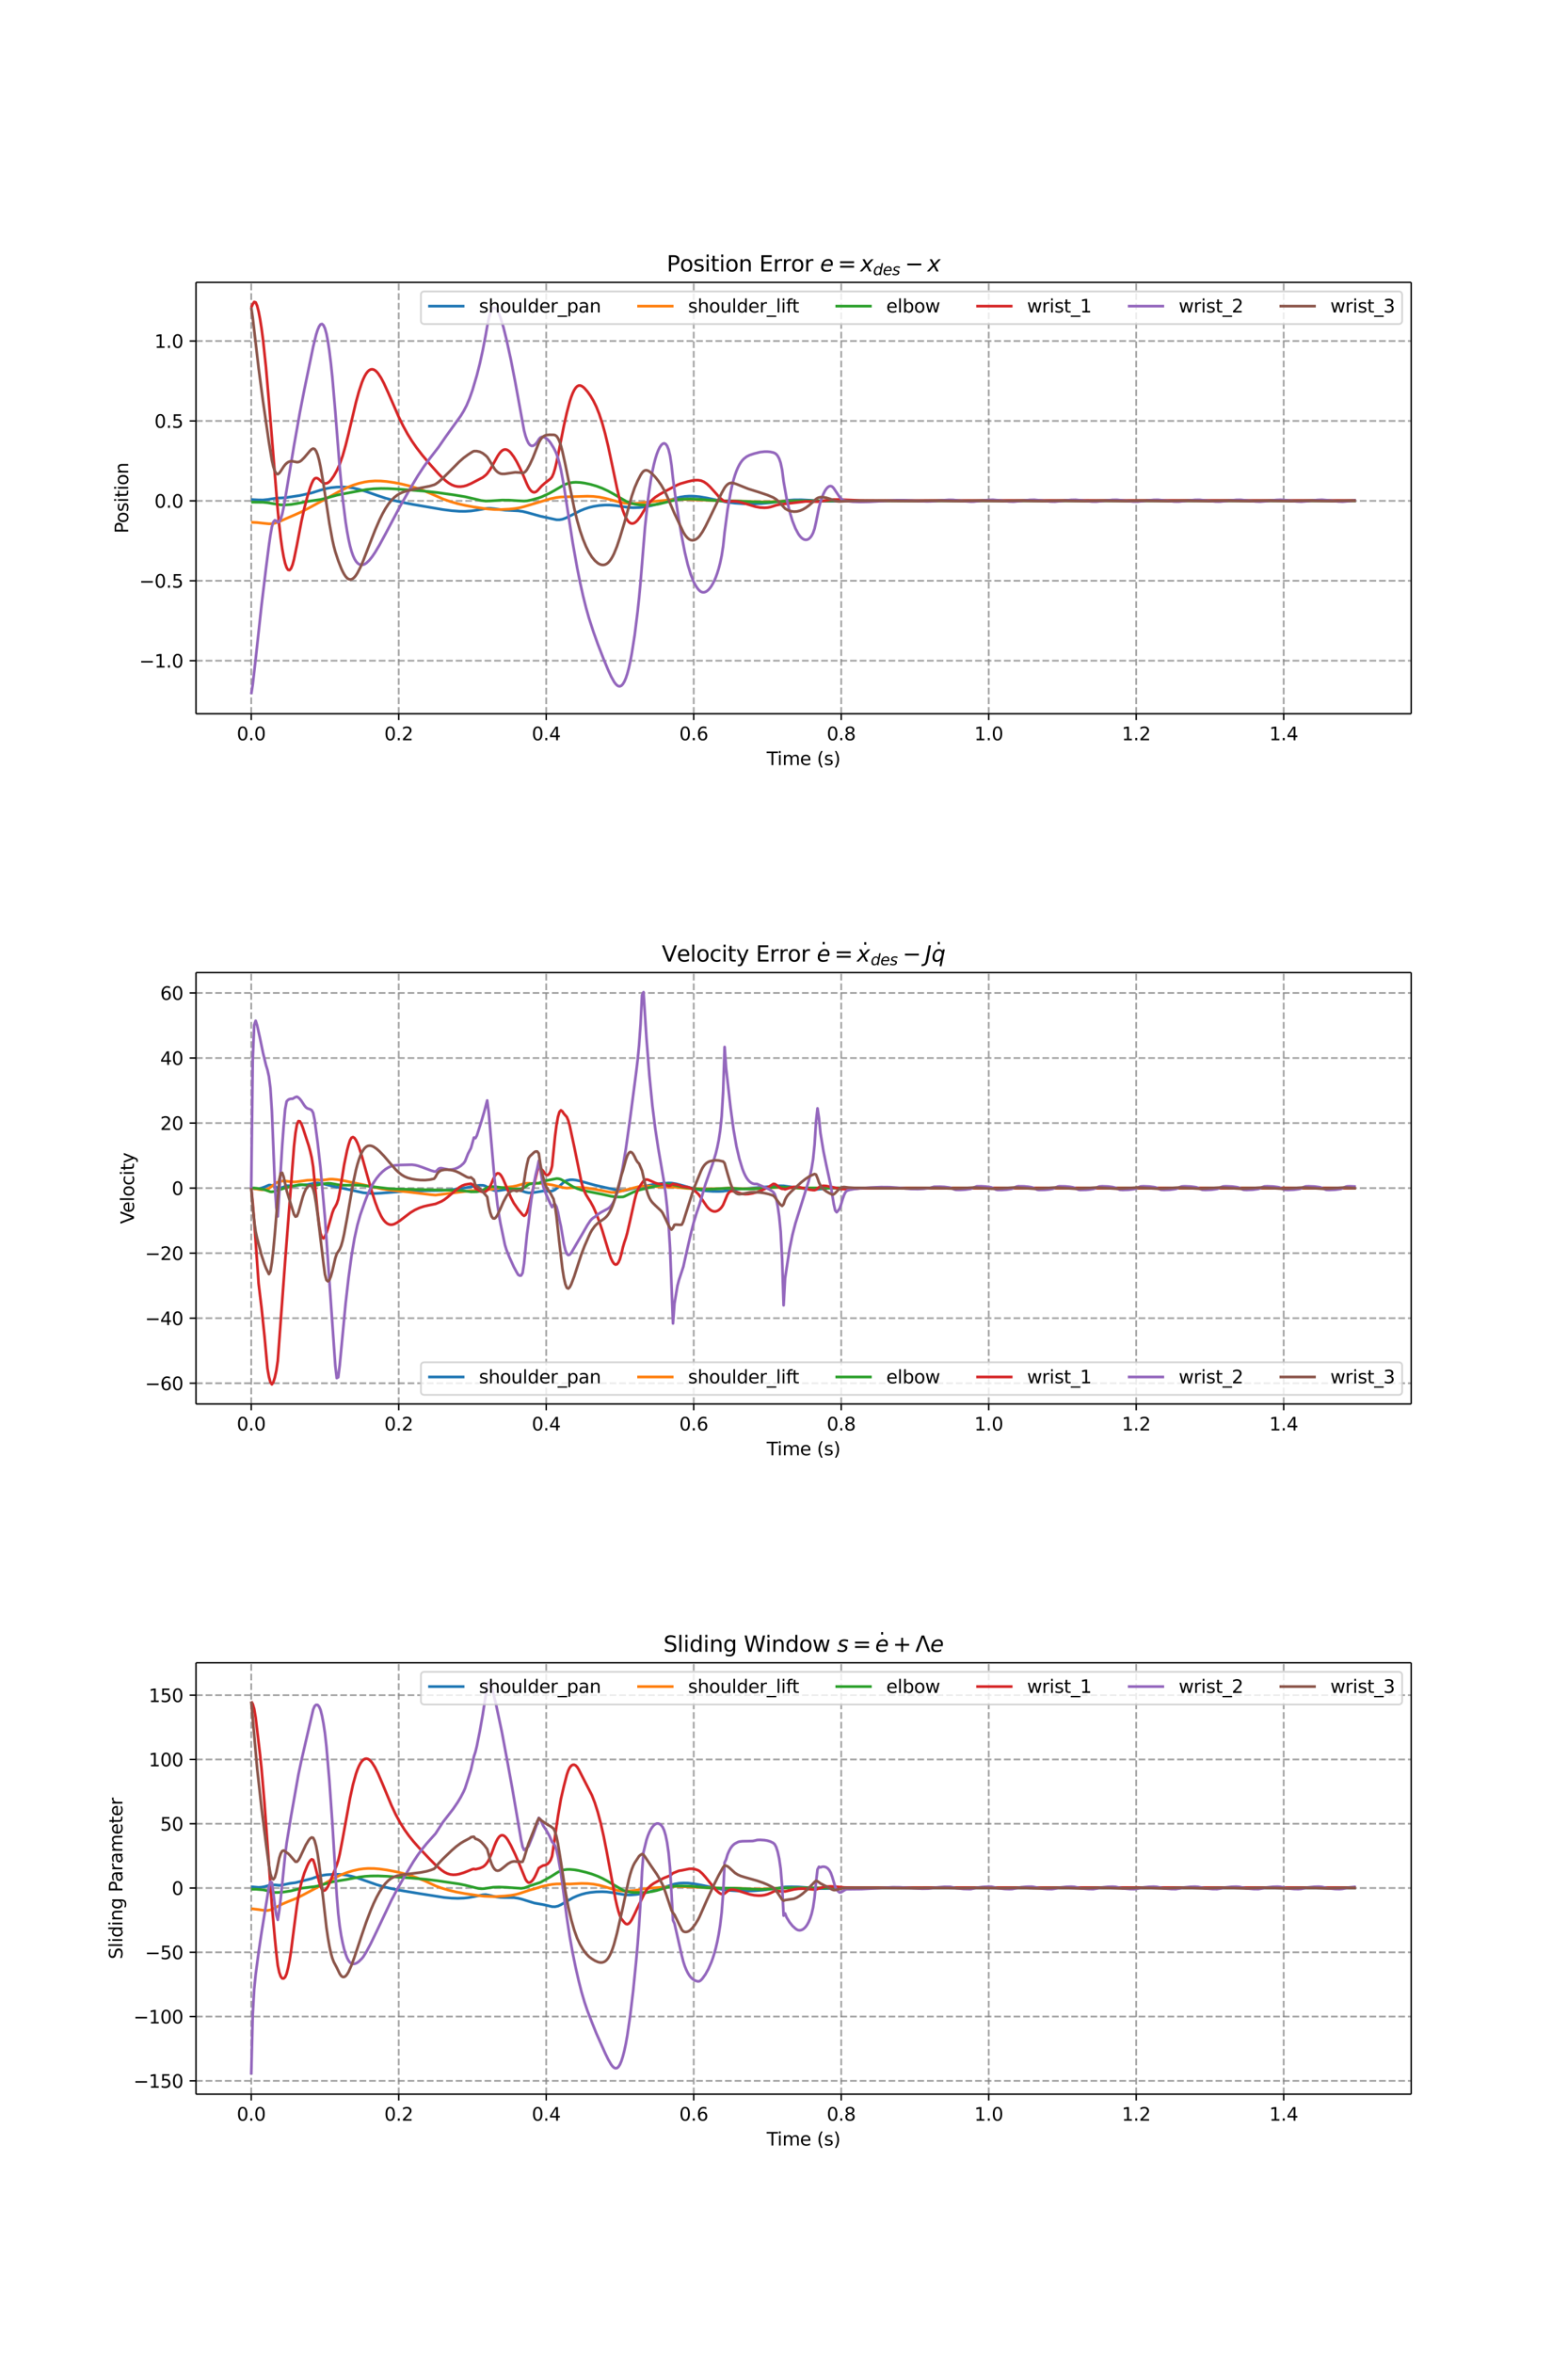 <svg xmlns:xlink="http://www.w3.org/1999/xlink" width="1152" height="1728" viewBox="0 0 864 1296" xmlns="http://www.w3.org/2000/svg"><defs><style>*{stroke-linejoin:round;stroke-linecap:butt}</style></defs><g id="prefix__figure_1"><path d="M0 1296h864V0H0z" fill="#fff" id="prefix__patch_1"/><g id="prefix__axes_1"><path d="M108 393.12h669.6v-237.6H108z" fill="#fff" id="prefix__patch_2"/><g id="prefix__matplotlib_axis_1"><g id="prefix__xtick_1"><path d="M138.436 393.12v-237.6" clip-path="url(#prefix__p81d0c12974)" fill="none" stroke-dasharray="3.7 1.6" stroke="gray" stroke-opacity=".7" id="prefix__line2d_1"/><g id="prefix__line2d_2"><defs><path id="prefix__m2ceacb81f5" d="M0 0v3.5" stroke="#000" stroke-width=".8"/></defs><use xlink:href="#prefix__m2ceacb81f5" x="138.436" y="393.12" stroke="#000" stroke-width=".8"/></g><g transform="matrix(.1 0 0 -.1 130.485 407.718)" id="prefix__text_1"><defs><path id="prefix__DejaVuSans-30" d="M2034 4250q-487 0-733-480-245-479-245-1442 0-959 245-1439 246-480 733-480 491 0 736 480 246 480 246 1439 0 963-246 1442-245 480-736 480zm0 500q785 0 1199-621 414-620 414-1801 0-1178-414-1799Q2819-91 2034-91q-784 0-1198 620-414 621-414 1799 0 1181 414 1801 414 621 1198 621z" transform="scale(.016)"/><path id="prefix__DejaVuSans-2e" d="M684 794h660V0H684v794z" transform="scale(.016)"/></defs><use xlink:href="#prefix__DejaVuSans-30"/><use xlink:href="#prefix__DejaVuSans-2e" x="63.623"/><use xlink:href="#prefix__DejaVuSans-30" x="95.41"/></g></g><g id="prefix__xtick_2"><path d="M219.708 393.12v-237.6" clip-path="url(#prefix__p81d0c12974)" fill="none" stroke-dasharray="3.7 1.6" stroke="gray" stroke-opacity=".7" id="prefix__line2d_3"/><use xlink:href="#prefix__m2ceacb81f5" x="219.708" y="393.12" stroke="#000" stroke-width=".8" id="prefix__line2d_4"/><g transform="matrix(.1 0 0 -.1 211.757 407.718)" id="prefix__text_2"><defs><path id="prefix__DejaVuSans-32" d="M1228 531h2203V0H469v531q359 372 979 998 621 627 780 809 303 340 423 576 121 236 121 464 0 372-261 606-261 235-680 235-297 0-627-103-329-103-704-313v638q381 153 712 231 332 78 607 78 725 0 1156-363 431-362 431-968 0-288-108-546-107-257-392-607-78-91-497-524-418-433-1181-1211z" transform="scale(.016)"/></defs><use xlink:href="#prefix__DejaVuSans-30"/><use xlink:href="#prefix__DejaVuSans-2e" x="63.623"/><use xlink:href="#prefix__DejaVuSans-32" x="95.41"/></g></g><g id="prefix__xtick_3"><path d="M300.98 393.12v-237.6" clip-path="url(#prefix__p81d0c12974)" fill="none" stroke-dasharray="3.7 1.6" stroke="gray" stroke-opacity=".7" id="prefix__line2d_5"/><use xlink:href="#prefix__m2ceacb81f5" x="300.98" y="393.12" stroke="#000" stroke-width=".8" id="prefix__line2d_6"/><g transform="matrix(.1 0 0 -.1 293.029 407.718)" id="prefix__text_3"><defs><path id="prefix__DejaVuSans-34" d="M2419 4116L825 1625h1594v2491zm-166 550h794V1625h666v-525h-666V0h-628v1100H313v609l1940 2957z" transform="scale(.016)"/></defs><use xlink:href="#prefix__DejaVuSans-30"/><use xlink:href="#prefix__DejaVuSans-2e" x="63.623"/><use xlink:href="#prefix__DejaVuSans-34" x="95.41"/></g></g><g id="prefix__xtick_4"><path d="M382.252 393.12v-237.6" clip-path="url(#prefix__p81d0c12974)" fill="none" stroke-dasharray="3.7 1.6" stroke="gray" stroke-opacity=".7" id="prefix__line2d_7"/><use xlink:href="#prefix__m2ceacb81f5" x="382.252" y="393.12" stroke="#000" stroke-width=".8" id="prefix__line2d_8"/><g transform="matrix(.1 0 0 -.1 374.3 407.718)" id="prefix__text_4"><defs><path id="prefix__DejaVuSans-36" d="M2113 2584q-425 0-674-291-248-290-248-796 0-503 248-796 249-292 674-292t673 292q248 293 248 796 0 506-248 796-248 291-673 291zm1253 1979v-575q-238 112-480 171-242 60-480 60-625 0-955-422-329-422-376-1275 184 272 462 417 279 145 613 145 703 0 1111-427 408-426 408-1160 0-719-425-1154Q2819-91 2113-91q-810 0-1238 620-428 621-428 1799 0 1106 525 1764t1409 658q238 0 480-47t505-140z" transform="scale(.016)"/></defs><use xlink:href="#prefix__DejaVuSans-30"/><use xlink:href="#prefix__DejaVuSans-2e" x="63.623"/><use xlink:href="#prefix__DejaVuSans-36" x="95.41"/></g></g><g id="prefix__xtick_5"><path d="M463.524 393.12v-237.6" clip-path="url(#prefix__p81d0c12974)" fill="none" stroke-dasharray="3.7 1.6" stroke="gray" stroke-opacity=".7" id="prefix__line2d_9"/><use xlink:href="#prefix__m2ceacb81f5" x="463.524" y="393.12" stroke="#000" stroke-width=".8" id="prefix__line2d_10"/><g transform="matrix(.1 0 0 -.1 455.573 407.718)" id="prefix__text_5"><defs><path id="prefix__DejaVuSans-38" d="M2034 2216q-450 0-708-241-257-241-257-662 0-422 257-663 258-241 708-241t709 242q260 243 260 662 0 421-258 662-257 241-711 241zm-631 268q-406 100-633 378-226 279-226 679 0 559 398 884 399 325 1092 325 697 0 1094-325t397-884q0-400-227-679-226-278-629-378 456-106 710-416 255-309 255-755 0-679-414-1042Q2806-91 2034-91q-771 0-1186 362-414 363-414 1042 0 446 256 755 257 310 713 416zm-231 997q0-362 226-565 227-203 636-203 407 0 636 203 230 203 230 565 0 363-230 566-229 203-636 203-409 0-636-203-226-203-226-566z" transform="scale(.016)"/></defs><use xlink:href="#prefix__DejaVuSans-30"/><use xlink:href="#prefix__DejaVuSans-2e" x="63.623"/><use xlink:href="#prefix__DejaVuSans-38" x="95.41"/></g></g><g id="prefix__xtick_6"><path d="M544.796 393.12v-237.6" clip-path="url(#prefix__p81d0c12974)" fill="none" stroke-dasharray="3.7 1.6" stroke="gray" stroke-opacity=".7" id="prefix__line2d_11"/><use xlink:href="#prefix__m2ceacb81f5" x="544.796" y="393.12" stroke="#000" stroke-width=".8" id="prefix__line2d_12"/><g transform="matrix(.1 0 0 -.1 536.845 407.718)" id="prefix__text_6"><defs><path id="prefix__DejaVuSans-31" d="M794 531h1031v3560L703 3866v575l1116 225h631V531h1031V0H794v531z" transform="scale(.016)"/></defs><use xlink:href="#prefix__DejaVuSans-31"/><use xlink:href="#prefix__DejaVuSans-2e" x="63.623"/><use xlink:href="#prefix__DejaVuSans-30" x="95.41"/></g></g><g id="prefix__xtick_7"><path d="M626.068 393.12v-237.6" clip-path="url(#prefix__p81d0c12974)" fill="none" stroke-dasharray="3.7 1.6" stroke="gray" stroke-opacity=".7" id="prefix__line2d_13"/><use xlink:href="#prefix__m2ceacb81f5" x="626.068" y="393.12" stroke="#000" stroke-width=".8" id="prefix__line2d_14"/><g transform="matrix(.1 0 0 -.1 618.117 407.718)" id="prefix__text_7"><use xlink:href="#prefix__DejaVuSans-31"/><use xlink:href="#prefix__DejaVuSans-2e" x="63.623"/><use xlink:href="#prefix__DejaVuSans-32" x="95.41"/></g></g><g id="prefix__xtick_8"><path d="M707.34 393.12v-237.6" clip-path="url(#prefix__p81d0c12974)" fill="none" stroke-dasharray="3.7 1.6" stroke="gray" stroke-opacity=".7" id="prefix__line2d_15"/><use xlink:href="#prefix__m2ceacb81f5" x="707.34" y="393.12" stroke="#000" stroke-width=".8" id="prefix__line2d_16"/><g transform="matrix(.1 0 0 -.1 699.389 407.718)" id="prefix__text_8"><use xlink:href="#prefix__DejaVuSans-31"/><use xlink:href="#prefix__DejaVuSans-2e" x="63.623"/><use xlink:href="#prefix__DejaVuSans-34" x="95.41"/></g></g><g transform="matrix(.1 0 0 -.1 422.471 421.397)" id="prefix__text_9"><defs><path id="prefix__DejaVuSans-54" d="M-19 4666h3947v-532H2272V0h-634v4134H-19v532z" transform="scale(.016)"/><path id="prefix__DejaVuSans-69" d="M603 3500h575V0H603v3500zm0 1363h575v-729H603v729z" transform="scale(.016)"/><path id="prefix__DejaVuSans-6d" d="M3328 2828q216 388 516 572t706 184q547 0 844-383 297-382 297-1088V0h-578v2094q0 503-179 746-178 244-543 244-447 0-707-297-259-296-259-809V0h-578v2094q0 506-178 748t-550 242q-441 0-701-298-259-298-259-808V0H581v3500h578v-544q197 322 472 475t653 153q382 0 649-194 267-193 395-562z" transform="scale(.016)"/><path id="prefix__DejaVuSans-65" d="M3597 1894v-281H953q38-594 358-905t892-311q331 0 642 81t618 244V178Q3153 47 2828-22t-659-69q-838 0-1327 487-489 488-489 1320 0 859 464 1363 464 505 1252 505 706 0 1117-455 411-454 411-1235zm-575 169q-6 471-264 752-258 282-683 282-481 0-770-272t-333-766l2050 4z" transform="scale(.016)"/><path id="prefix__DejaVuSans-28" d="M1984 4856q-418-718-622-1422-203-703-203-1425 0-721 205-1429t620-1424h-500Q1016-109 783 600T550 2009q0 697 231 1403 232 707 703 1444h500z" transform="scale(.016)"/><path id="prefix__DejaVuSans-73" d="M2834 3397v-544q-243 125-506 187-262 63-544 63-428 0-642-131t-214-394q0-200 153-314t616-217l197-44q612-131 870-370t258-667q0-488-386-773Q2250-91 1575-91q-281 0-586 55T347 128v594q319-166 628-249 309-82 613-82 406 0 624 139 219 139 219 392 0 234-158 359-157 125-692 241l-200 47q-534 112-772 345-237 233-237 639 0 494 350 762 350 269 994 269 318 0 599-47 282-46 519-140z" transform="scale(.016)"/><path id="prefix__DejaVuSans-29" d="M513 4856h500q468-737 701-1444 233-706 233-1403 0-700-233-1409T1013-844H513q415 716 620 1424t205 1429q0 722-205 1425-205 704-620 1422z" transform="scale(.016)"/></defs><use xlink:href="#prefix__DejaVuSans-54"/><use xlink:href="#prefix__DejaVuSans-69" x="57.959"/><use xlink:href="#prefix__DejaVuSans-6d" x="85.742"/><use xlink:href="#prefix__DejaVuSans-65" x="183.154"/><use xlink:href="#prefix__DejaVuSans-20" x="244.678"/><use xlink:href="#prefix__DejaVuSans-28" x="276.465"/><use xlink:href="#prefix__DejaVuSans-73" x="315.479"/><use xlink:href="#prefix__DejaVuSans-29" x="367.578"/></g></g><g id="prefix__matplotlib_axis_2"><g id="prefix__ytick_1"><path d="M108 363.903h669.6" clip-path="url(#prefix__p81d0c12974)" fill="none" stroke-dasharray="3.7 1.6" stroke="gray" stroke-opacity=".7" id="prefix__line2d_17"/><g id="prefix__line2d_18"><defs><path id="prefix__m32fc184cf5" d="M0 0h-3.5" stroke="#000" stroke-width=".8"/></defs><use xlink:href="#prefix__m32fc184cf5" x="108" y="363.903" stroke="#000" stroke-width=".8"/></g><g transform="matrix(.1 0 0 -.1 76.717 367.703)" id="prefix__text_10"><defs><path id="prefix__DejaVuSans-2212" d="M678 2272h4006v-531H678v531z" transform="scale(.016)"/></defs><use xlink:href="#prefix__DejaVuSans-2212"/><use xlink:href="#prefix__DejaVuSans-31" x="83.789"/><use xlink:href="#prefix__DejaVuSans-2e" x="147.412"/><use xlink:href="#prefix__DejaVuSans-30" x="179.199"/></g></g><g id="prefix__ytick_2"><path d="M108 319.885h669.6" clip-path="url(#prefix__p81d0c12974)" fill="none" stroke-dasharray="3.7 1.6" stroke="gray" stroke-opacity=".7" id="prefix__line2d_19"/><use xlink:href="#prefix__m32fc184cf5" x="108" y="319.885" stroke="#000" stroke-width=".8" id="prefix__line2d_20"/><g transform="matrix(.1 0 0 -.1 76.717 323.685)" id="prefix__text_11"><defs><path id="prefix__DejaVuSans-35" d="M691 4666h2478v-532H1269V2991q137 47 274 70 138 23 276 23 781 0 1237-428 457-428 457-1159 0-753-469-1171Q2575-91 1722-91q-294 0-599 50Q819 9 494 109v635q281-153 581-228t634-75q541 0 856 284 316 284 316 772 0 487-316 771-315 285-856 285-253 0-505-56-251-56-513-175v2344z" transform="scale(.016)"/></defs><use xlink:href="#prefix__DejaVuSans-2212"/><use xlink:href="#prefix__DejaVuSans-30" x="83.789"/><use xlink:href="#prefix__DejaVuSans-2e" x="147.412"/><use xlink:href="#prefix__DejaVuSans-35" x="179.199"/></g></g><g id="prefix__ytick_3"><path d="M108 275.867h669.6" clip-path="url(#prefix__p81d0c12974)" fill="none" stroke-dasharray="3.7 1.6" stroke="gray" stroke-opacity=".7" id="prefix__line2d_21"/><use xlink:href="#prefix__m32fc184cf5" x="108" y="275.867" stroke="#000" stroke-width=".8" id="prefix__line2d_22"/><g transform="matrix(.1 0 0 -.1 85.097 279.667)" id="prefix__text_12"><use xlink:href="#prefix__DejaVuSans-30"/><use xlink:href="#prefix__DejaVuSans-2e" x="63.623"/><use xlink:href="#prefix__DejaVuSans-30" x="95.41"/></g></g><g id="prefix__ytick_4"><path d="M108 231.85h669.6" clip-path="url(#prefix__p81d0c12974)" fill="none" stroke-dasharray="3.7 1.6" stroke="gray" stroke-opacity=".7" id="prefix__line2d_23"/><use xlink:href="#prefix__m32fc184cf5" x="108" y="231.849" stroke="#000" stroke-width=".8" id="prefix__line2d_24"/><g transform="matrix(.1 0 0 -.1 85.097 235.649)" id="prefix__text_13"><use xlink:href="#prefix__DejaVuSans-30"/><use xlink:href="#prefix__DejaVuSans-2e" x="63.623"/><use xlink:href="#prefix__DejaVuSans-35" x="95.41"/></g></g><g id="prefix__ytick_5"><path d="M108 187.831h669.6" clip-path="url(#prefix__p81d0c12974)" fill="none" stroke-dasharray="3.7 1.6" stroke="gray" stroke-opacity=".7" id="prefix__line2d_25"/><use xlink:href="#prefix__m32fc184cf5" x="108" y="187.831" stroke="#000" stroke-width=".8" id="prefix__line2d_26"/><g transform="matrix(.1 0 0 -.1 85.097 191.63)" id="prefix__text_14"><use xlink:href="#prefix__DejaVuSans-31"/><use xlink:href="#prefix__DejaVuSans-2e" x="63.623"/><use xlink:href="#prefix__DejaVuSans-30" x="95.41"/></g></g><g transform="matrix(0 -.1 -.1 0 70.638 293.784)" id="prefix__text_15"><defs><path id="prefix__DejaVuSans-50" d="M1259 4147V2394h794q441 0 681 228 241 228 241 650 0 419-241 647-240 228-681 228h-794zm-631 519h1425q785 0 1186-355 402-355 402-1039 0-691-402-1044-401-353-1186-353h-794V0H628v4666z" transform="scale(.016)"/><path id="prefix__DejaVuSans-6f" d="M1959 3097q-462 0-731-361t-269-989q0-628 267-989 268-361 733-361 460 0 728 362 269 363 269 988 0 622-269 986-268 364-728 364zm0 487q750 0 1178-488 429-487 429-1349 0-859-429-1349Q2709-91 1959-91q-753 0-1180 489-426 490-426 1349 0 862 426 1349 427 488 1180 488z" transform="scale(.016)"/><path id="prefix__DejaVuSans-74" d="M1172 4494v-994h1184v-447H1172V1153q0-428 117-550t477-122h590V0h-590q-666 0-919 248-253 249-253 905v1900H172v447h422v994h578z" transform="scale(.016)"/><path id="prefix__DejaVuSans-6e" d="M3513 2113V0h-575v2094q0 497-194 743-194 247-581 247-466 0-735-297-269-296-269-809V0H581v3500h578v-544q207 316 486 472 280 156 646 156 603 0 912-373 310-373 310-1098z" transform="scale(.016)"/></defs><use xlink:href="#prefix__DejaVuSans-50"/><use xlink:href="#prefix__DejaVuSans-6f" x="56.678"/><use xlink:href="#prefix__DejaVuSans-73" x="117.859"/><use xlink:href="#prefix__DejaVuSans-69" x="169.959"/><use xlink:href="#prefix__DejaVuSans-74" x="197.742"/><use xlink:href="#prefix__DejaVuSans-69" x="236.951"/><use xlink:href="#prefix__DejaVuSans-6f" x="264.734"/><use xlink:href="#prefix__DejaVuSans-6e" x="325.916"/></g></g><path d="M138.436 275.163l4.064.2 2.438.024 2.438-.24 4.877-.768 4.876-.232 8.127-1.236 6.502-1.43 4.876-1.541 3.251-.869 2.438-.443 3.251-.332 3.251-.079 3.25.206 2.439.356 3.25.734 3.252.974 6.502 2.277 4.876 1.61 4.063 1.134 4.877 1.124 6.502 1.25 16.254 2.794 4.876.623 4.064.3 3.25.036 3.252-.202 3.25-.457 5.69-.988 1.625-.025 2.438.26 5.69.781 3.25.16 4.064.205 2.438.325 2.438.582 7.314 2.039 8.94 1.97 1.626.001 1.625-.303 1.626-.578 2.438-1.175 5.689-2.885 2.438-1.006 2.438-.804 2.438-.599 3.251-.525 3.251-.247 2.438.007 3.251.267 4.064.623 3.25.446 2.439.13 3.25-.094 3.252-.366 3.25-.624 4.064-1.055 4.876-1.556 4.877-1.56 2.438-.58 2.438-.377 2.438-.166 2.438.033 3.251.311 4.064.684 6.502 1.402 4.876.959 4.064.486 4.876.316 4.876.063 4.876-.18 4.877-.437 4.876-.687 4.876-.664 3.251-.218 4.064-.029 4.876.246 8.127.54 4.877-.011 11.378-.152 23.569-.013 112.968.007 57.703-.012 78.834.013 3.25.003h0" clip-path="url(#prefix__p81d0c12974)" fill="none" stroke="#1f77b4" stroke-width="1.5" stroke-linecap="square" id="prefix__line2d_27"/><path d="M138.436 287.664l3.251.15 4.064.458 2.438.24 1.625-.036 1.626-.295 2.438-.84 4.064-1.846 4.063-1.75 4.064-1.801 4.063-2.102 13.004-7.072 4.876-2.696 3.251-1.543 3.251-1.289 3.25-1.027 3.252-.744 2.438-.362 3.25-.22 3.252.056 3.25.284 4.064.59 4.064.792 4.063.993 4.064 1.216 4.064 1.452 4.063 1.696 6.502 2.853 4.064 1.438 4.063 1.168 4.064.934 4.876.897 6.502.966 4.876.42 3.251.016 4.876-.237 3.251-.336 2.438-.419 2.439-.626 14.629-4.357 3.25-.657 2.439-.29 3.25-.107 4.877-.12 6.502-.195 3.25.12 3.251.362 3.251.635 3.251.882 4.876 1.346 2.439.434 2.438.24 2.438.048 2.438-.138 4.064-.525 4.876-.596 9.753-.847 4.063-.199 4.876.044 9.753.364 8.94.38 13.004.26 7.314.266 5.69-.023 7.314-.323 5.689-.145 11.378-.002 10.565-.082 11.378.016 34.134.013 243.004.002h0" clip-path="url(#prefix__p81d0c12974)" fill="none" stroke="#ff7f0e" stroke-width="1.5" stroke-linecap="square" id="prefix__line2d_28"/><path d="M138.436 276.572l6.502.065 2.438.244 7.315 1.2 2.438.031 3.25-.25 3.252-.525 6.501-1.267 6.502-.947 3.251-.796 5.69-1.592 4.875-.974 11.379-2.121 4.063-.427 4.064-.162 4.063.059 5.69.317 13.816 1.054 7.314.797 8.94 1.255 6.502 1.065 4.063.94 4.877 1.15 2.438.287 2.438-.074 6.502-.448 4.063.034 4.877.321 3.25.161 1.626-.12 2.438-.5 4.064-1.14 1.625-.587 4.064-1.87 2.438-1.333 5.689-3.323 1.625-.666 1.626-.458 1.625-.261 1.626-.093 2.438.117 2.438.344 3.251.702 3.25.938 3.252 1.214 3.25 1.521 3.251 1.793 6.502 3.763 2.438.997 2.439.662 2.438.377 3.25.217 2.439-.027 2.438-.198 2.438-.376 3.251-.778 4.876-1.229 2.438-.431 3.251-.314 4.064-.087 4.064.176 10.565.766 5.689.1 5.689.098 8.94.499 5.689.17 4.064-.101 12.19-.625 21.131-.162 10.565.01 27.633.025h250.318" clip-path="url(#prefix__p81d0c12974)" fill="none" stroke="#2ca02c" stroke-width="1.5" stroke-linecap="square" id="prefix__line2d_29"/><path d="M138.436 169.414l.813-1.88.813-1.214.813.234.812 1.821.813 3.202.813 4.186.812 5.175.813 6.157 1.626 15.245 1.625 18.732 4.876 60.054.813 8.275.813 7.036.812 5.786.813 4.587.813 3.462.813 2.367.812 1.234.813.138.813-.93.813-1.986.812-2.992 1.626-7.96 2.438-12.804 1.625-7.396 1.626-6.243 1.625-5.207.813-2.158.813-1.73.812-1.031.813-.312.813.193.812.574 1.626 1.49.813.554.812.224.813-.066.813-.331.813-.599.812-.85 1.626-2.317 1.625-2.887 1.626-3.562 1.625-4.63 1.625-5.677 1.626-6.511 4.063-17.245 1.626-5.939 1.625-4.91.813-2.013.813-1.696.813-1.373.812-1.047.813-.728.813-.414.812-.112.813.176.813.445.813.696.812.925 1.626 2.446 1.625 3.075 2.438 5.358 5.69 13.086 2.438 4.995 2.438 4.448 2.438 3.937 2.438 3.515 3.25 4.21 4.064 4.81 4.877 5.44 2.438 2.49 1.625 1.45 1.626 1.211 1.625.932 1.626.63 1.625.328 1.626.044 1.625-.212 1.625-.445 2.439-1.034 6.501-3.372 1.626-1.292.813-.839 1.625-2.248 1.625-2.829 2.439-4.449.812-1.25.813-1.033.813-.78.812-.499.813-.202.813.08.813.348.812.595.813.817 1.626 2.177 1.625 2.69 1.625 3.171 1.626 3.516 2.438 5.753.813 1.66.812 1.282.813.892.813.51.813.126.812-.252.813-.61 2.438-2.694 1.626-1.43 3.25-2.54.813-1.014.813-1.845.813-2.674.812-3.352 1.626-7.971 2.438-12.25 1.625-7.262 1.626-6.159.813-2.494.812-2.08.813-1.669.813-1.252.812-.837.813-.425.813-.039.813.272.812.521.813.717 1.626 1.861 1.625 2.28 1.625 2.73 1.626 3.322 1.625 4.07 1.626 4.926 1.625 5.85 1.626 6.77 2.438 11.5 2.438 11.672 1.625 6.88.813 2.928.813 2.51.813 2.126.812 1.77.813 1.394.813 1.013.812.635.813.278.813-.051.813-.35.812-.614.813-.821 1.625-2.169 3.251-5.365 1.626-2.11 1.625-1.677 1.626-1.333 2.438-1.586 3.25-1.806 4.064-2.119 2.438-1.263 1.626-.664 4.063-1.162 2.439-.554 1.625-.214 1.626-.028 1.625.263 1.625.69 1.626 1.13 1.625 1.506 2.438 2.687 2.439 2.737 1.625 1.562.813.596.812.356.813.2 1.626.025 2.438-.122 1.625.1 1.626.278 2.438.663 6.502 1.96 2.438.44 2.438.146 1.625-.104 1.626-.29 1.625-.499 1.626-.529 1.625-.34 14.63-1.744 3.25.046 3.25.095 2.439-.35 4.064-.65 2.438-.192 2.438.016 12.19.507 10.566.045 52.014-.025 55.265-.036 30.883.015 16.255-.02 108.092.023h0" clip-path="url(#prefix__p81d0c12974)" fill="none" stroke="#d62728" stroke-width="1.5" stroke-linecap="square" id="prefix__line2d_30"/><path d="M138.436 382.32l.813-5.167 1.626-14.155 3.25-29.736 2.439-20.211 1.625-12.638.813-5.644.812-4.59.813-2.678.813-.92.813.292.812.791.813-.288.813-1.51.812-2.719.813-3.726 1.626-9.576 4.063-24.42 3.251-18.322 2.438-12.498 4.877-23.59 1.625-6.71.813-2.555.812-1.903.813-1.16.813-.241.813.722.812 1.723.813 2.932.813 4.199.813 5.425.812 6.607.813 7.76 1.625 18.837 2.439 31.01 1.625 16.824 1.625 13.012.813 5.193.813 4.386.813 3.628.812 2.94.813 2.333.813 1.8.812 1.347.813.956.813.623.813.337.812.093.813-.12.813-.331.813-.522 1.625-1.522 1.625-2.022 1.626-2.395 2.438-4.08 3.25-6.006 8.128-15.365 5.69-9.98 4.063-6.78 3.25-4.96 3.251-4.453 4.877-6.301 4.063-5.889 8.128-11.296 1.625-2.64 1.625-3.105 1.626-3.849 1.625-4.604 2.439-8.248 1.625-6.4 1.625-7.415 1.626-8.485.813-4.67.812-3.992.813-3.005.813-1.994.812-1.046.813-.197.813.546.813 1.173.812 1.694.813 2.12 1.625 5.264 1.626 6.52 2.438 11.13 2.438 12.542 4.877 26.682.812 3.022.813 2.269.813 1.695.812 1 .813.446.813-.017.813-.418.812-.753.813-1.021.813-1.366.812-.931.813-.408.813.04.813.268.812.468.813.654.813.845.813 1.066 1.625 2.628.813 1.513.812 1.856.813 2.345.813 2.949.813 3.474 1.625 8.756 2.438 15.877 2.438 15.622 2.438 13.768 1.626 8.113 1.625 7.298 1.626 6.497 1.625 5.75 2.438 7.527 2.439 6.812 3.25 8.36 2.439 5.872 1.625 3.542 1.625 2.927.813 1.124.813.831.813.485.812.087.813-.368.813-.86.813-1.357.812-1.879.813-2.447.813-3.04.812-3.647.813-4.256 1.626-10.365 1.625-12.95.813-7.63.812-8.76 2.439-30.062 1.625-15.049.813-6.036.812-5.188.813-4.434.813-3.767.813-3.165.812-2.62.813-2.117.813-1.644.813-1.194.812-.744.813-.246.813.353.812 1.084.813 2.018.813 3.32.813 5.41.812 7.4 1.626 12.138 1.625 10.452 1.626 9.438 1.625 8.344 1.625 6.84 1.626 5.388 1.625 4.058.813 1.592.813 1.34.813 1.112.812.87.813.583.813.29.812.022.813-.225.813-.458.813-.682.812-.903.813-1.125.813-1.358.812-1.61.813-1.896.813-2.227.813-2.627.812-3.148.813-3.913.813-5.26.812-7.667 1.626-12.31 1.625-9.42.813-3.752.813-3.194.813-2.703.812-2.276.813-1.912.813-1.596.812-1.315.813-1.072.813-.866 1.625-1.248 1.626-.808 2.438-.803 3.25-.825 2.439-.274 1.625-.01 1.626.15 1.625.358.813.325.813.571.812.966.813 1.524.813 2.344.813 3.846.812 6.333 1.626 9.237 1.625 7.1 1.626 5.416 1.625 4.103 1.625 3.053.813 1.145.813.895.813.65.812.404.813.156.813-.103.813-.382.812-.694.813-1.068.813-1.559.812-2.353.813-3.6 1.626-8.09.812-2.977.813-2.467.813-2.002.812-1.596.813-1.224.813-.87.813-.51.812-.123.813.35.813.865 3.25 4.845.813.875.813.605.813.375 1.625.352 3.251.335 4.064.14 4.876-.08 6.502-.353 8.94-.498 4.063.011 5.69.286 6.501.328 2.438-.028 4.877-.43 4.876-.35 2.438.025 5.69.635 4.063.3 1.625-.041 4.064-.474 4.063-.412 2.439-.084 2.438.222 6.501.71 2.439.071 2.438-.232 6.502-.702 2.438-.06 2.438.24 6.502.69 2.438.055 2.438-.241 6.502-.688 2.438-.05 2.438.244 6.502.685 2.438.045 2.438-.245 6.502-.683 2.438-.041 3.25.347 5.69.58 2.438.038 3.251-.35 5.689-.578 2.438-.033 3.251.35 5.69.575 2.437.033 3.251-.35 5.69-.576 2.437-.031 3.251.351 5.69.574 2.437.031 3.251-.352 5.69-.574 2.437-.03 3.251.353 4.877.518 2.438.11 2.438-.181 6.502-.717 2.438-.11 2.438.186 6.502.715 2.438.107 2.438-.186 6.502-.717 2.438-.104 2.438.191 6.502.715 2.438.101 2.438-.195 4.877-.573h0" clip-path="url(#prefix__p81d0c12974)" fill="none" stroke="#9467bd" stroke-width="1.5" stroke-linecap="square" id="prefix__line2d_31"/><path d="M138.436 169.414l.813 5.486 3.251 27.831 2.438 18.383 3.251 22.496 1.625 9.905.813 3.517.813 2.435.813 1.379.812.331.813-.584.813-1.09 1.625-2.531.813-1.053.813-.792.812-.575.813-.353.813-.145.813.024 2.438.477.812-.064.813-.308.813-.55 1.625-1.637 3.251-3.84.813-.716.813-.373.812.275.813 1.114.813 1.966.812 2.905.813 3.804 1.626 9.506 3.25 21.677 1.626 8.89.813 3.61.812 3.044 1.626 4.964 1.625 4.179.813 1.773.813 1.506.812 1.209.813.891.813.562.813.227.812-.105.813-.424.813-.725.812-1.004.813-1.254 1.626-3.14 1.625-3.783 3.251-8.429 3.25-8.337 2.439-5.616 1.625-3.305 1.626-2.904 1.625-2.478 1.626-2.047 1.625-1.639 1.626-1.271 1.625-.965 1.626-.724 2.438-.775 3.25-.713 8.94-1.772 2.439-.737.812-.374 1.626-1.146 2.438-2.172 4.064-4.049 4.876-4.915 2.438-2.152 2.438-1.796 2.438-1.575.813-.364 1.626.001 1.625.362 1.625.81 1.626 1.27.813.781.812 1.184 3.251 5.362.813.973.813.747.812.53.813.339.813.177 1.625-.022 5.69-.85 2.437.14 1.626.257.813-.218.812-.654.813-1.039 1.625-2.94 1.626-3.524 2.438-6.196.813-2.08.812-1.544.813-1.117.813-.788.813-.479.812-.278 1.626-.22 2.438.029.813.16.812.556.813 1.117.813 1.763.813 2.445.812 3.039 1.626 7.342 4.876 23.949 1.625 6.748 1.626 5.701 1.625 4.72 1.626 3.933 1.625 3.247 1.626 2.589 1.625 1.962 1.626 1.39.812.48.813.33.813.17h.812l.813-.186.813-.39.813-.615.812-.869.813-1.119.813-1.37.812-1.627 1.626-4.004 1.625-4.862 2.439-8.066 4.063-14.658 1.626-4.742 1.625-3.747 1.625-3.144.813-1.289.813-.91.813-.457.812-.07.813.231.813.455 1.625 1.35 1.626 1.743 1.625 2.053 1.626 2.347 1.625 2.77 1.625 3.396 4.064 9.486 4.876 10.25.813 1.345.813 1.105.812.866.813.63.813.393.813.164.812-.058.813-.27.813-.471.813-.66.812-.862 1.626-2.353 1.625-2.919 2.438-4.945 6.502-13.481 1.625-2.912.813-1.075.813-.798.813-.514.812-.257.813-.045.813.118 1.625.53 6.502 2.616 5.689 1.792 4.876 1.632 3.251 1.359 1.626 1.025 1.625 1.525 3.251 3.55 1.625.925 1.626.532 1.625.219 1.626-.086 1.625-.394 1.626-.685 1.625-.948 1.626-1.18 2.438-2.115 1.625-1.524.813-.552.813-.313.812-.148 1.626.018 1.625.297 1.626.493 4.063 1.428 1.626.13 3.25-.19 4.877-.146 17.067-.116 8.94.13 8.94.084 7.314-.17 5.69-.07 6.501.177 4.876.083 5.69-.147 5.688-.122 5.69.15 5.689.12 5.689-.155 5.689-.114 5.689.157 4.876.112 4.876-.097 7.315-.17 5.689.159 4.876.108 4.876-.1 6.502-.17 4.877.1 6.501.17 4.877-.102 6.501-.168 4.877.103 6.501.166 5.69-.134 5.689-.135 5.689.136 5.689.133 5.689-.135 5.689-.134 5.689.136 5.689.133 5.689-.135 5.689-.134 5.689.137 5.689.132 5.689-.137 5.689-.132 5.69.14 5.688.13 5.69-.141 5.688-.129 1.626.016h0" clip-path="url(#prefix__p81d0c12974)" fill="none" stroke="#8c564b" stroke-width="1.5" stroke-linecap="square" id="prefix__line2d_32"/><path d="M108 393.12v-237.6" fill="none" stroke="#000" stroke-width=".8" stroke-linecap="square" id="prefix__patch_3"/><path d="M777.6 393.12v-237.6" fill="none" stroke="#000" stroke-width=".8" stroke-linecap="square" id="prefix__patch_4"/><path d="M108 393.12h669.6" fill="none" stroke="#000" stroke-width=".8" stroke-linecap="square" id="prefix__patch_5"/><path d="M108 155.52h669.6" fill="none" stroke="#000" stroke-width=".8" stroke-linecap="square" id="prefix__patch_6"/><g transform="matrix(.12 0 0 -.12 367.38 149.52)" id="prefix__text_16"><defs><path id="prefix__DejaVuSans-45" d="M628 4666h2950v-532H1259V2753h2222v-531H1259V531h2375V0H628v4666z" transform="scale(.016)"/><path id="prefix__DejaVuSans-72" d="M2631 2963q-97 56-211 82-114 27-251 27-488 0-749-317t-261-911V0H581v3500h578v-544q182 319 472 473 291 155 707 155 59 0 131-8 72-7 159-23l3-590z" transform="scale(.016)"/><path id="prefix__DejaVuSans-Oblique-65" d="M3078 2063q10 50 14 103 5 53 5 106 0 381-224 603-223 222-607 222-428 0-757-271-328-270-496-767l2065 4zm500-450H903q-19-119-25-188t-6-119q0-434 267-672 267-237 755-237 375 0 709 84 335 85 622 247l-109-569Q2806 34 2476-28q-329-63-670-63-728 0-1120 348-392 349-392 990 0 547 195 1017t574 839q243 231 579 356t714 125q594 0 945-356 352-356 352-956 0-144-19-308-18-164-56-351z" transform="scale(.016)"/><path id="prefix__DejaVuSans-3d" d="M678 2906h4006v-525H678v525zm0-1275h4006v-531H678v531z" transform="scale(.016)"/><path id="prefix__DejaVuSans-Oblique-78" d="M3841 3500L2234 1784 3219 0h-660l-740 1388L531 0h-697l1722 1844-915 1656h659l672-1266 1172 1266h697z" transform="scale(.016)"/><path id="prefix__DejaVuSans-Oblique-64" d="M2675 525q-231-303-547-460-315-156-700-156-525 0-830 358-304 358-304 980 0 519 184 989 185 470 535 842 231 247 521 376 291 130 610 130 337 0 595-163 258-162 399-465l375 1907h578L3144 0h-578l109 525zM891 1350q0-453 204-706 205-253 568-253 268 0 498 129 230 130 405 383 184 263 290 606 107 344 107 679 0 434-205 677-205 244-564 244-272 0-507-128-234-128-399-368-182-260-290-604-107-343-107-659z" transform="scale(.016)"/><path id="prefix__DejaVuSans-Oblique-73" d="M3200 3397l-109-544q-228 125-482 187-253 63-521 63-454 0-715-155-260-154-260-420 0-309 606-475 47-12 69-19l184-56q575-159 767-334t192-478q0-557-442-907T1331-91q-278 0-584 54Q441 16 72 128l112 594q316-163 622-247 307-84 588-84 422 0 686 181t264 459q0 300-694 485l-59 15-197 50q-438 116-641 305t-203 483q0 559 420 887 421 328 1143 328 284 0 554-47 271-46 533-140z" transform="scale(.016)"/></defs><use xlink:href="#prefix__DejaVuSans-50" transform="translate(0 .016)"/><use xlink:href="#prefix__DejaVuSans-6f" transform="translate(60.303 .016)"/><use xlink:href="#prefix__DejaVuSans-73" transform="translate(121.484 .016)"/><use xlink:href="#prefix__DejaVuSans-69" transform="translate(173.584 .016)"/><use xlink:href="#prefix__DejaVuSans-74" transform="translate(201.367 .016)"/><use xlink:href="#prefix__DejaVuSans-69" transform="translate(240.576 .016)"/><use xlink:href="#prefix__DejaVuSans-6f" transform="translate(268.36 .016)"/><use xlink:href="#prefix__DejaVuSans-6e" transform="translate(329.541 .016)"/><use xlink:href="#prefix__DejaVuSans-20" transform="translate(392.92 .016)"/><use xlink:href="#prefix__DejaVuSans-45" transform="translate(424.707 .016)"/><use xlink:href="#prefix__DejaVuSans-72" transform="translate(487.89 .016)"/><use xlink:href="#prefix__DejaVuSans-72" transform="translate(529.004 .016)"/><use xlink:href="#prefix__DejaVuSans-6f" transform="translate(570.117 .016)"/><use xlink:href="#prefix__DejaVuSans-72" transform="translate(631.299 .016)"/><use xlink:href="#prefix__DejaVuSans-20" transform="translate(672.412 .016)"/><use xlink:href="#prefix__DejaVuSans-Oblique-65" transform="translate(704.2 .016)"/><use xlink:href="#prefix__DejaVuSans-3d" transform="translate(785.205 .016)"/><use xlink:href="#prefix__DejaVuSans-Oblique-78" transform="translate(888.477 .016)"/><use xlink:href="#prefix__DejaVuSans-Oblique-64" transform="matrix(.7 0 0 .7 947.656 -16.39)"/><use xlink:href="#prefix__DejaVuSans-Oblique-65" transform="matrix(.7 0 0 .7 992.09 -16.39)"/><use xlink:href="#prefix__DejaVuSans-Oblique-73" transform="matrix(.7 0 0 .7 1035.156 -16.39)"/><use xlink:href="#prefix__DejaVuSans-2212" transform="translate(1093.843 .016)"/><use xlink:href="#prefix__DejaVuSans-Oblique-78" transform="translate(1197.114 .016)"/></g><g id="prefix__legend_1"><path d="M233.922 178.476H770.6q2 0 2-2V162.52q0-2-2-2H233.922q-2 0-2 2v13.956q0 2 2 2z" fill="#fff" opacity=".8" stroke="#ccc" id="prefix__patch_7"/><path d="M235.922 168.618h20" fill="none" stroke="#1f77b4" stroke-width="1.5" stroke-linecap="square" id="prefix__line2d_33"/><g transform="matrix(.1 0 0 -.1 263.922 172.118)" id="prefix__text_17"><defs><path id="prefix__DejaVuSans-68" d="M3513 2113V0h-575v2094q0 497-194 743-194 247-581 247-466 0-735-297-269-296-269-809V0H581v4863h578V2956q207 316 486 472 280 156 646 156 603 0 912-373 310-373 310-1098z" transform="scale(.016)"/><path id="prefix__DejaVuSans-75" d="M544 1381v2119h575V1403q0-497 193-746 194-248 582-248 465 0 735 297 271 297 271 810v1984h575V0h-575v538q-209-319-486-474-276-155-642-155-603 0-916 375-312 375-312 1097zm1447 2203z" transform="scale(.016)"/><path id="prefix__DejaVuSans-6c" d="M603 4863h575V0H603v4863z" transform="scale(.016)"/><path id="prefix__DejaVuSans-64" d="M2906 2969v1894h575V0h-575v525q-181-312-458-464-276-152-664-152-634 0-1033 506-398 507-398 1332t398 1331q399 506 1033 506 388 0 664-152 277-151 458-463zM947 1747q0-634 261-995t717-361q456 0 718 361 263 361 263 995t-263 995q-262 361-718 361t-717-361q-261-361-261-995z" transform="scale(.016)"/><path id="prefix__DejaVuSans-5f" d="M3263-1063v-446H-63v446h3326z" transform="scale(.016)"/><path id="prefix__DejaVuSans-70" d="M1159 525v-1856H581v4831h578v-531q182 312 458 463 277 152 661 152 638 0 1036-506 399-506 399-1331T3314 415Q2916-91 2278-91q-384 0-661 152-276 152-458 464zm1957 1222q0 634-261 995t-717 361q-457 0-718-361t-261-995q0-634 261-995t718-361q456 0 717 361t261 995z" transform="scale(.016)"/><path id="prefix__DejaVuSans-61" d="M2194 1759q-697 0-966-159t-269-544q0-306 202-486 202-179 548-179 479 0 768 339t289 901v128h-572zm1147 238V0h-575v531q-197-318-491-470T1556-91q-537 0-855 302-317 302-317 808 0 590 395 890 396 300 1180 300h807v57q0 397-261 614t-733 217q-300 0-585-72-284-72-546-216v532q315 122 612 182 297 61 578 61 760 0 1135-394 375-393 375-1193z" transform="scale(.016)"/></defs><use xlink:href="#prefix__DejaVuSans-73"/><use xlink:href="#prefix__DejaVuSans-68" x="52.1"/><use xlink:href="#prefix__DejaVuSans-6f" x="115.479"/><use xlink:href="#prefix__DejaVuSans-75" x="176.66"/><use xlink:href="#prefix__DejaVuSans-6c" x="240.039"/><use xlink:href="#prefix__DejaVuSans-64" x="267.822"/><use xlink:href="#prefix__DejaVuSans-65" x="331.299"/><use xlink:href="#prefix__DejaVuSans-72" x="392.822"/><use xlink:href="#prefix__DejaVuSans-5f" x="433.936"/><use xlink:href="#prefix__DejaVuSans-70" x="483.936"/><use xlink:href="#prefix__DejaVuSans-61" x="547.412"/><use xlink:href="#prefix__DejaVuSans-6e" x="608.691"/></g><path d="M351.13 168.618h20" fill="none" stroke="#ff7f0e" stroke-width="1.5" stroke-linecap="square" id="prefix__line2d_34"/><g transform="matrix(.1 0 0 -.1 379.13 172.118)" id="prefix__text_18"><defs><path id="prefix__DejaVuSans-66" d="M2375 4863v-479h-550q-309 0-430-125-120-125-120-450v-309h947v-447h-947V0H697v3053H147v447h550v244q0 584 272 851 272 268 862 268h544z" transform="scale(.016)"/></defs><use xlink:href="#prefix__DejaVuSans-73"/><use xlink:href="#prefix__DejaVuSans-68" x="52.1"/><use xlink:href="#prefix__DejaVuSans-6f" x="115.479"/><use xlink:href="#prefix__DejaVuSans-75" x="176.66"/><use xlink:href="#prefix__DejaVuSans-6c" x="240.039"/><use xlink:href="#prefix__DejaVuSans-64" x="267.822"/><use xlink:href="#prefix__DejaVuSans-65" x="331.299"/><use xlink:href="#prefix__DejaVuSans-72" x="392.822"/><use xlink:href="#prefix__DejaVuSans-5f" x="433.936"/><use xlink:href="#prefix__DejaVuSans-6c" x="483.936"/><use xlink:href="#prefix__DejaVuSans-69" x="511.719"/><use xlink:href="#prefix__DejaVuSans-66" x="539.502"/><use xlink:href="#prefix__DejaVuSans-74" x="572.957"/></g><path d="M460.345 168.618h20" fill="none" stroke="#2ca02c" stroke-width="1.5" stroke-linecap="square" id="prefix__line2d_35"/><g transform="matrix(.1 0 0 -.1 488.345 172.118)" id="prefix__text_19"><defs><path id="prefix__DejaVuSans-62" d="M3116 1747q0 634-261 995t-717 361q-457 0-718-361t-261-995q0-634 261-995t718-361q456 0 717 361t261 995zM1159 2969q182 312 458 463 277 152 661 152 638 0 1036-506 399-506 399-1331T3314 415Q2916-91 2278-91q-384 0-661 152-276 152-458 464V0H581v4863h578V2969z" transform="scale(.016)"/><path id="prefix__DejaVuSans-77" d="M269 3500h575l719-2731 715 2731h678l719-2731 716 2731h575L4050 0h-678l-753 2869L1863 0h-679L269 3500z" transform="scale(.016)"/></defs><use xlink:href="#prefix__DejaVuSans-65"/><use xlink:href="#prefix__DejaVuSans-6c" x="61.523"/><use xlink:href="#prefix__DejaVuSans-62" x="89.307"/><use xlink:href="#prefix__DejaVuSans-6f" x="152.783"/><use xlink:href="#prefix__DejaVuSans-77" x="213.965"/></g><path d="M537.922 168.618h20" fill="none" stroke="#d62728" stroke-width="1.5" stroke-linecap="square" id="prefix__line2d_36"/><g transform="matrix(.1 0 0 -.1 565.922 172.118)" id="prefix__text_20"><use xlink:href="#prefix__DejaVuSans-77"/><use xlink:href="#prefix__DejaVuSans-72" x="81.787"/><use xlink:href="#prefix__DejaVuSans-69" x="122.9"/><use xlink:href="#prefix__DejaVuSans-73" x="150.684"/><use xlink:href="#prefix__DejaVuSans-74" x="202.783"/><use xlink:href="#prefix__DejaVuSans-5f" x="241.992"/><use xlink:href="#prefix__DejaVuSans-31" x="291.992"/></g><path d="M621.481 168.618h20" fill="none" stroke="#9467bd" stroke-width="1.5" stroke-linecap="square" id="prefix__line2d_37"/><g transform="matrix(.1 0 0 -.1 649.481 172.118)" id="prefix__text_21"><use xlink:href="#prefix__DejaVuSans-77"/><use xlink:href="#prefix__DejaVuSans-72" x="81.787"/><use xlink:href="#prefix__DejaVuSans-69" x="122.9"/><use xlink:href="#prefix__DejaVuSans-73" x="150.684"/><use xlink:href="#prefix__DejaVuSans-74" x="202.783"/><use xlink:href="#prefix__DejaVuSans-5f" x="241.992"/><use xlink:href="#prefix__DejaVuSans-32" x="291.992"/></g><path d="M705.04 168.618h20" fill="none" stroke="#8c564b" stroke-width="1.5" stroke-linecap="square" id="prefix__line2d_38"/><g transform="matrix(.1 0 0 -.1 733.04 172.118)" id="prefix__text_22"><defs><path id="prefix__DejaVuSans-33" d="M2597 2516q453-97 707-404 255-306 255-756 0-690-475-1069Q2609-91 1734-91q-293 0-604 58T488 141v609q262-153 574-231 313-78 654-78 593 0 904 234t311 681q0 413-289 645-289 233-804 233h-544v519h569q465 0 712 186t247 536q0 359-255 551-254 193-729 193-260 0-557-57-297-56-653-174v562q360 100 674 150t592 50q719 0 1137-327 419-326 419-882 0-388-222-655t-631-370z" transform="scale(.016)"/></defs><use xlink:href="#prefix__DejaVuSans-77"/><use xlink:href="#prefix__DejaVuSans-72" x="81.787"/><use xlink:href="#prefix__DejaVuSans-69" x="122.9"/><use xlink:href="#prefix__DejaVuSans-73" x="150.684"/><use xlink:href="#prefix__DejaVuSans-74" x="202.783"/><use xlink:href="#prefix__DejaVuSans-5f" x="241.992"/><use xlink:href="#prefix__DejaVuSans-33" x="291.992"/></g></g></g><g id="prefix__axes_2"><path d="M108 773.28h669.6v-237.6H108z" fill="#fff" id="prefix__patch_8"/><g id="prefix__matplotlib_axis_3"><g id="prefix__xtick_9"><path d="M138.436 773.28v-237.6" clip-path="url(#prefix__p74223be7c9)" fill="none" stroke-dasharray="3.7 1.6" stroke="gray" stroke-opacity=".7" id="prefix__line2d_39"/><use xlink:href="#prefix__m2ceacb81f5" x="138.436" y="773.28" stroke="#000" stroke-width=".8" id="prefix__line2d_40"/><g transform="matrix(.1 0 0 -.1 130.485 787.878)" id="prefix__text_23"><use xlink:href="#prefix__DejaVuSans-30"/><use xlink:href="#prefix__DejaVuSans-2e" x="63.623"/><use xlink:href="#prefix__DejaVuSans-30" x="95.41"/></g></g><g id="prefix__xtick_10"><path d="M219.708 773.28v-237.6" clip-path="url(#prefix__p74223be7c9)" fill="none" stroke-dasharray="3.7 1.6" stroke="gray" stroke-opacity=".7" id="prefix__line2d_41"/><use xlink:href="#prefix__m2ceacb81f5" x="219.708" y="773.28" stroke="#000" stroke-width=".8" id="prefix__line2d_42"/><g transform="matrix(.1 0 0 -.1 211.757 787.878)" id="prefix__text_24"><use xlink:href="#prefix__DejaVuSans-30"/><use xlink:href="#prefix__DejaVuSans-2e" x="63.623"/><use xlink:href="#prefix__DejaVuSans-32" x="95.41"/></g></g><g id="prefix__xtick_11"><path d="M300.98 773.28v-237.6" clip-path="url(#prefix__p74223be7c9)" fill="none" stroke-dasharray="3.7 1.6" stroke="gray" stroke-opacity=".7" id="prefix__line2d_43"/><use xlink:href="#prefix__m2ceacb81f5" x="300.98" y="773.28" stroke="#000" stroke-width=".8" id="prefix__line2d_44"/><g transform="matrix(.1 0 0 -.1 293.029 787.878)" id="prefix__text_25"><use xlink:href="#prefix__DejaVuSans-30"/><use xlink:href="#prefix__DejaVuSans-2e" x="63.623"/><use xlink:href="#prefix__DejaVuSans-34" x="95.41"/></g></g><g id="prefix__xtick_12"><path d="M382.252 773.28v-237.6" clip-path="url(#prefix__p74223be7c9)" fill="none" stroke-dasharray="3.7 1.6" stroke="gray" stroke-opacity=".7" id="prefix__line2d_45"/><use xlink:href="#prefix__m2ceacb81f5" x="382.252" y="773.28" stroke="#000" stroke-width=".8" id="prefix__line2d_46"/><g transform="matrix(.1 0 0 -.1 374.3 787.878)" id="prefix__text_26"><use xlink:href="#prefix__DejaVuSans-30"/><use xlink:href="#prefix__DejaVuSans-2e" x="63.623"/><use xlink:href="#prefix__DejaVuSans-36" x="95.41"/></g></g><g id="prefix__xtick_13"><path d="M463.524 773.28v-237.6" clip-path="url(#prefix__p74223be7c9)" fill="none" stroke-dasharray="3.7 1.6" stroke="gray" stroke-opacity=".7" id="prefix__line2d_47"/><use xlink:href="#prefix__m2ceacb81f5" x="463.524" y="773.28" stroke="#000" stroke-width=".8" id="prefix__line2d_48"/><g transform="matrix(.1 0 0 -.1 455.573 787.878)" id="prefix__text_27"><use xlink:href="#prefix__DejaVuSans-30"/><use xlink:href="#prefix__DejaVuSans-2e" x="63.623"/><use xlink:href="#prefix__DejaVuSans-38" x="95.41"/></g></g><g id="prefix__xtick_14"><path d="M544.796 773.28v-237.6" clip-path="url(#prefix__p74223be7c9)" fill="none" stroke-dasharray="3.7 1.6" stroke="gray" stroke-opacity=".7" id="prefix__line2d_49"/><use xlink:href="#prefix__m2ceacb81f5" x="544.796" y="773.28" stroke="#000" stroke-width=".8" id="prefix__line2d_50"/><g transform="matrix(.1 0 0 -.1 536.845 787.878)" id="prefix__text_28"><use xlink:href="#prefix__DejaVuSans-31"/><use xlink:href="#prefix__DejaVuSans-2e" x="63.623"/><use xlink:href="#prefix__DejaVuSans-30" x="95.41"/></g></g><g id="prefix__xtick_15"><path d="M626.068 773.28v-237.6" clip-path="url(#prefix__p74223be7c9)" fill="none" stroke-dasharray="3.7 1.6" stroke="gray" stroke-opacity=".7" id="prefix__line2d_51"/><use xlink:href="#prefix__m2ceacb81f5" x="626.068" y="773.28" stroke="#000" stroke-width=".8" id="prefix__line2d_52"/><g transform="matrix(.1 0 0 -.1 618.117 787.878)" id="prefix__text_29"><use xlink:href="#prefix__DejaVuSans-31"/><use xlink:href="#prefix__DejaVuSans-2e" x="63.623"/><use xlink:href="#prefix__DejaVuSans-32" x="95.41"/></g></g><g id="prefix__xtick_16"><path d="M707.34 773.28v-237.6" clip-path="url(#prefix__p74223be7c9)" fill="none" stroke-dasharray="3.7 1.6" stroke="gray" stroke-opacity=".7" id="prefix__line2d_53"/><use xlink:href="#prefix__m2ceacb81f5" x="707.34" y="773.28" stroke="#000" stroke-width=".8" id="prefix__line2d_54"/><g transform="matrix(.1 0 0 -.1 699.389 787.878)" id="prefix__text_30"><use xlink:href="#prefix__DejaVuSans-31"/><use xlink:href="#prefix__DejaVuSans-2e" x="63.623"/><use xlink:href="#prefix__DejaVuSans-34" x="95.41"/></g></g><g transform="matrix(.1 0 0 -.1 422.471 801.557)" id="prefix__text_31"><use xlink:href="#prefix__DejaVuSans-54"/><use xlink:href="#prefix__DejaVuSans-69" x="57.959"/><use xlink:href="#prefix__DejaVuSans-6d" x="85.742"/><use xlink:href="#prefix__DejaVuSans-65" x="183.154"/><use xlink:href="#prefix__DejaVuSans-20" x="244.678"/><use xlink:href="#prefix__DejaVuSans-28" x="276.465"/><use xlink:href="#prefix__DejaVuSans-73" x="315.479"/><use xlink:href="#prefix__DejaVuSans-29" x="367.578"/></g></g><g id="prefix__matplotlib_axis_4"><g id="prefix__ytick_6"><path d="M108 761.867h669.6" clip-path="url(#prefix__p74223be7c9)" fill="none" stroke-dasharray="3.7 1.6" stroke="gray" stroke-opacity=".7" id="prefix__line2d_55"/><use xlink:href="#prefix__m32fc184cf5" x="108" y="761.867" stroke="#000" stroke-width=".8" id="prefix__line2d_56"/><g transform="matrix(.1 0 0 -.1 79.895 765.666)" id="prefix__text_32"><use xlink:href="#prefix__DejaVuSans-2212"/><use xlink:href="#prefix__DejaVuSans-36" x="83.789"/><use xlink:href="#prefix__DejaVuSans-30" x="147.412"/></g></g><g id="prefix__ytick_7"><path d="M108 726.041h669.6" clip-path="url(#prefix__p74223be7c9)" fill="none" stroke-dasharray="3.7 1.6" stroke="gray" stroke-opacity=".7" id="prefix__line2d_57"/><use xlink:href="#prefix__m32fc184cf5" x="108" y="726.041" stroke="#000" stroke-width=".8" id="prefix__line2d_58"/><g transform="matrix(.1 0 0 -.1 79.895 729.84)" id="prefix__text_33"><use xlink:href="#prefix__DejaVuSans-2212"/><use xlink:href="#prefix__DejaVuSans-34" x="83.789"/><use xlink:href="#prefix__DejaVuSans-30" x="147.412"/></g></g><g id="prefix__ytick_8"><path d="M108 690.215h669.6" clip-path="url(#prefix__p74223be7c9)" fill="none" stroke-dasharray="3.7 1.6" stroke="gray" stroke-opacity=".7" id="prefix__line2d_59"/><use xlink:href="#prefix__m32fc184cf5" x="108" y="690.215" stroke="#000" stroke-width=".8" id="prefix__line2d_60"/><g transform="matrix(.1 0 0 -.1 79.895 694.014)" id="prefix__text_34"><use xlink:href="#prefix__DejaVuSans-2212"/><use xlink:href="#prefix__DejaVuSans-32" x="83.789"/><use xlink:href="#prefix__DejaVuSans-30" x="147.412"/></g></g><g id="prefix__ytick_9"><path d="M108 654.388h669.6" clip-path="url(#prefix__p74223be7c9)" fill="none" stroke-dasharray="3.7 1.6" stroke="gray" stroke-opacity=".7" id="prefix__line2d_61"/><use xlink:href="#prefix__m32fc184cf5" x="108" y="654.388" stroke="#000" stroke-width=".8" id="prefix__line2d_62"/><use xlink:href="#prefix__DejaVuSans-30" transform="matrix(.1 0 0 -.1 94.638 658.188)" id="prefix__text_35"/></g><g id="prefix__ytick_10"><path d="M108 618.562h669.6" clip-path="url(#prefix__p74223be7c9)" fill="none" stroke-dasharray="3.7 1.6" stroke="gray" stroke-opacity=".7" id="prefix__line2d_63"/><use xlink:href="#prefix__m32fc184cf5" x="108" y="618.562" stroke="#000" stroke-width=".8" id="prefix__line2d_64"/><g transform="matrix(.1 0 0 -.1 88.275 622.361)" id="prefix__text_36"><use xlink:href="#prefix__DejaVuSans-32"/><use xlink:href="#prefix__DejaVuSans-30" x="63.623"/></g></g><g id="prefix__ytick_11"><path d="M108 582.736h669.6" clip-path="url(#prefix__p74223be7c9)" fill="none" stroke-dasharray="3.7 1.6" stroke="gray" stroke-opacity=".7" id="prefix__line2d_65"/><use xlink:href="#prefix__m32fc184cf5" x="108" y="582.736" stroke="#000" stroke-width=".8" id="prefix__line2d_66"/><g transform="matrix(.1 0 0 -.1 88.275 586.535)" id="prefix__text_37"><use xlink:href="#prefix__DejaVuSans-34"/><use xlink:href="#prefix__DejaVuSans-30" x="63.623"/></g></g><g id="prefix__ytick_12"><path d="M108 546.91h669.6" clip-path="url(#prefix__p74223be7c9)" fill="none" stroke-dasharray="3.7 1.6" stroke="gray" stroke-opacity=".7" id="prefix__line2d_67"/><use xlink:href="#prefix__m32fc184cf5" x="108" y="546.91" stroke="#000" stroke-width=".8" id="prefix__line2d_68"/><g transform="matrix(.1 0 0 -.1 88.275 550.709)" id="prefix__text_38"><use xlink:href="#prefix__DejaVuSans-36"/><use xlink:href="#prefix__DejaVuSans-30" x="63.623"/></g></g><g transform="matrix(0 -.1 -.1 0 73.816 674.096)" id="prefix__text_39"><defs><path id="prefix__DejaVuSans-56" d="M1831 0L50 4666h659L2188 738l1481 3928h656L2547 0h-716z" transform="scale(.016)"/><path id="prefix__DejaVuSans-63" d="M3122 3366v-538q-244 135-489 202t-495 67q-560 0-870-355-309-354-309-995t309-996q310-354 870-354 250 0 495 67t489 202V134Q2881 22 2623-34q-257-57-548-57-791 0-1257 497-465 497-465 1341 0 856 470 1346 471 491 1290 491 265 0 518-55 253-54 491-163z" transform="scale(.016)"/><path id="prefix__DejaVuSans-79" d="M2059-325q-243-625-475-815-231-191-618-191H506v481h338q237 0 368 113 132 112 291 531l103 262L191 3500h609L1894 763l1094 2737h609L2059-325z" transform="scale(.016)"/></defs><use xlink:href="#prefix__DejaVuSans-56"/><use xlink:href="#prefix__DejaVuSans-65" x="60.658"/><use xlink:href="#prefix__DejaVuSans-6c" x="122.182"/><use xlink:href="#prefix__DejaVuSans-6f" x="149.965"/><use xlink:href="#prefix__DejaVuSans-63" x="211.146"/><use xlink:href="#prefix__DejaVuSans-69" x="266.127"/><use xlink:href="#prefix__DejaVuSans-74" x="293.91"/><use xlink:href="#prefix__DejaVuSans-79" x="333.119"/></g></g><path d="M138.436 654.388l2.439.452.812.055 2.438-.54 1.626-.588 2.438-1.025.813-.004 2.438.75 1.625.801.813.11.813-.074 1.625-.559 1.626-.706 2.438.06 1.625.088 1.626-.267 2.438-.369 3.25-.06 2.439-.498 1.625-.32 1.626-.147 2.438.368 2.438.58 4.064.98 5.689 1.163 10.565 2.32 3.251.33 3.25.05 3.252-.174 15.441-1.204 7.315-.144 10.565-.116 5.69-.424 4.876-.603 4.063-.713 4.877-.938 1.625-.172 1.625.032.813.157.813.301 3.25 1.921 1.626.465 1.626.09 1.625-.18 5.69-.945 1.625.08 3.25.736 3.251 1.137 1.626.324h1.625l1.626-.184 4.876-.806 3.25.192 1.626-.18.813-.298.813-.433 1.625-1.234 3.251-2.964.813-.508.812-.364 1.626-.378 1.625-.023 1.626.2 2.438.521 4.064 1.139 4.063 1.13 11.378 2.577 2.438.334 1.626.103 1.625-.188 4.064-.99 4.063-.875 7.315-1.392 4.876-.591 3.251-.165 1.626.035 2.438.404 3.25.844 7.315 2.04 3.251.65 3.25.408 3.252.217 3.25.032 2.439-.103 1.625-.253 3.251-.497 6.502-.628 19.505-1.626 2.438.043 8.94 1.277 4.877.48 4.063.207 3.251-.328 6.502-.574 3.25.01 8.128.11 21.13.05 41.45.008 15.441-.03 64.205.011 16.254.029h42.262l30.07-.016 17.067.019 28.446-.02h0" clip-path="url(#prefix__p74223be7c9)" fill="none" stroke="#1f77b4" stroke-width="1.5" stroke-linecap="square" id="prefix__line2d_69"/><path d="M138.436 654.388l4.064.7 1.625.219 1.626.013.813-.124.812-.247.813-.406 1.625-1.16 1.626-1.368.813-.594 1.625-.615 1.625-.298 1.626-.024 2.438.298 2.438.212 1.626-.114 5.689-.799 5.689-.263 1.625.227 2.438-.181 2.439-.375 1.625-.036 2.438.237 3.251.496 10.565 2.196 11.378 2.519 4.064.58 9.753 1.001 13.003 1.554 2.438.2 18.693-2.322 3.25-.163 4.064-.22 4.064-.444.813-.001 2.438-.52 3.25-.404 5.69-.586 2.438-.471 2.438-.7 1.626-.498.812-.14 1.626-.03 3.25.203 2.439-.25 3.25.315 4.064.65 4.064.958 2.438.591 1.625.189 2.439-.173 3.25-.176 2.439.027 3.25.33 4.064.654 8.94 1.705 1.625.033 1.626-.171 2.438-.584 8.94-2.324 1.625-.314 1.626-.203 1.625.014 6.502.433 8.94.226 7.314.714 11.379.23 4.063-.087 8.127-.365 7.315.43 4.063-.058 7.315-.378 7.314-.384 4.064.127 5.689.234 7.315.081 7.314-.11 6.502.017 9.752.103 47.138-.037 217.81.005 13.003-.008h0" clip-path="url(#prefix__p74223be7c9)" fill="none" stroke="#ff7f0e" stroke-width="1.5" stroke-linecap="square" id="prefix__line2d_70"/><path d="M138.436 654.388l1.626-.053 1.625.174 4.064.75 3.25 1.145.813.046 1.626-.285 6.502-2.164 7.314-1.53 1.626.032 3.25.472 1.626.059 2.438-.175 1.625-.366.813-.256 4.064-.513 1.625.094 2.438.425 2.439.452 2.438.104 8.127-.023 3.25.312 13.817 1.643 4.876.213 21.131.457 5.69.138 6.5.123 3.252.302 3.25.47 3.252-.046 1.625-.322 1.625-.586 1.626-.873.813-.517 1.625-.434 1.625-.081 2.439.224 8.94 1.128 2.438.046 1.625-.236.813-.277 1.625-.895 1.626-1.13.812-.32 1.626-.305 1.625-.115 1.626.037 2.438-1.293 2.438-.322 4.876-.982.813.034.813.152.813.285 1.625.911 4.876 3.043 2.438 1.101 2.439.812 2.438.563 8.94 1.762 4.876 1.098 2.438.315 2.438.078 1.626-.06.813-.253 4.876-2.343 2.438-.944 1.625-.455 6.502-1.527 6.502-1.538 1.625-.021 2.439.259 2.438.525 4.063.94 4.064.556 6.502.718 3.25-.105 11.379-.649 3.25.187 4.877.282 4.063.019 4.877-.231 4.876-.463 4.064-.391 3.25.046 9.753.504 7.315.01 14.629.032 7.314.042 51.201-.043h225.937" clip-path="url(#prefix__p74223be7c9)" fill="none" stroke="#2ca02c" stroke-width="1.5" stroke-linecap="square" id="prefix__line2d_71"/><path d="M138.436 654.388l.813 8.054.813 9.92 2.438 34.605 1.625 13.423 1.626 15.58 1.625 17.749.813 4.642.813 2.903.812 1.216.813-1.208.813-2.577.813-3.679.812-5.51 1.626-22.026 2.438-32.968 4.876-63.135.813-7.283.813-4.73.812-1.86.813.13.813 1.404.813 2.117 3.25 9.976.813 3.013.813 3.5.813 5.09 2.438 24.95.812 6.731.813 4.917.813 2.188.813.563.812-1.1.813-1.918.813-2.47 2.438-8.567.813-2.133.812-1.334.813-1.553.813-2.41.813-3.978 2.438-15.08 1.625-7.918.813-3.085.813-2.513.812-1.367.813-.351.813.473.812 1.144.813 1.663.813 2.09 1.625 5.073 3.251 11.635 2.438 8.513 1.626 5.044 1.625 4.311 1.626 3.453.812 1.376.813 1.143.813.889.813.669.812.455.813.252.813.065.812-.103.813-.25 1.626-.839 1.625-1.139 5.69-4.327 2.437-1.472 2.438-1.13 2.439-.816 2.438-.57 4.063-.823 3.251-1.38 1.626-.98 1.625-1.243 6.502-5.456 1.625-.936 1.626-.603 1.625-.298 1.626-.207.812.427.813.632.813 1.488 3.25 1.775.813.215.813-.006.813-.284 1.625-1.326.813-1.448.813-1.736.812-2.066.813-1.712.813-1.175.813-.546.812.094.813.69.813 1.187.812 1.577 1.626 3.804 2.438 5.88 1.626 3.138 2.438 3.529 2.438 2.958.813.58.812-.488.813-1.5.813-2.421 4.876-20.4.813-2.343 2.438 2.47.813 1.312.812.78.813.154.813-.594.813-1.34.812-3.043 1.626-16.203.812-6.33.813-4.543.813-2.715.813-.91.812.61.813 1.227 1.625 1.84.813 1.968.813 2.942 2.438 11.38 4.064 19.938.812 2.675.813 2.146.813 1.7 1.625 2.663.813 1.208 1.625 2.99 1.626 3.635 1.625 4.275 1.626 4.844 3.25 10.71.813 2.712.813 2.183.813 1.677.812 1.13.813.512.813-.196.813-.979.812-1.805.813-2.878.813-3.55.813-2.797.812-2.358.813-2.887 1.625-7.074 2.439-11.017.812-3.135.813-2.211.813-1.617 1.625-2.404.813-1.106.813-.66.812-.191.813.13 1.625.687 2.439 1.097 1.625.492 1.626.147.812.053 1.626.449 1.625.467.813-.024 1.625-1.1.813.267 1.625.232 1.626.478.813.429.812.142 1.626.114 1.625.376 1.626.78 1.625 1.155 1.626 1.5.812 1.013 4.064 5.992.813.909.812.74.813.556.813.364.812.162.813-.045.813-.253.813-.458.812-.666.813-.91.813-1.258 2.438-5.822.813-1.127.812-.56.813-.148.813.115 4.876 1.48 1.626.13 1.625-.068 2.438-.402 2.438-.668 2.438-.913 2.439-1.15 2.438-1.377 1.625-1.055.813.052.813.49 2.438 1.844.813.298.812-.013.813.297 1.625-.516 1.626-.542 1.625-.283 1.626-.01 1.625.221 2.438.56 3.251.79 1.626.21.812.011.813-.26 1.626-1.318.812-.448.813-.257.813-.106 1.625.1 3.251.642 4.876 1.05 1.626.02 8.94-.401 8.94-.142 14.629-.008 39.01.034 11.378-.042 11.378.042 10.566-.047 13.816.02 9.753-.012 9.752.052 14.63-.026 9.752.01 8.94-.055 15.441.029 9.753-.008 8.94.054 16.254-.02 9.753-.015 8.94-.033 14.629.02 9.753-.004 8.94.052 8.127-.082h0" clip-path="url(#prefix__p74223be7c9)" fill="none" stroke="#d62728" stroke-width="1.5" stroke-linecap="square" id="prefix__line2d_72"/><path d="M138.436 654.388l.813-70.327.813-19.433.813-2.408.812 2.545 1.626 7.272 1.625 7.9 1.626 6.71.812 2.622.813 3.652.813 6.427.812 12.512 1.626 40.337.813 12.884.812 4.903 1.626-25.606.812-13.278.813-10.9.813-9.25.813-4.306.812-.851.813-.438.813-.145.813-.007 1.625-.923.813-.223.812.476.813.77.813 1.032 1.625 2.505.813.991.813.61 1.625.572.813.488.813 1.447.812 3.928 1.626 12.192 1.625 14.392 2.438 27.275 5.69 81.393.812 6.89.813-.473.813-6.504 3.25-34.13 1.626-14.125 1.625-12.02 1.626-9.674 1.625-7.382 1.626-5.73 2.438-6.919 1.625-4.213 1.626-3.528 1.625-2.935 1.626-2.424 1.625-1.992 1.625-1.63 1.626-1.323 1.625-1.01 1.626-.69 1.625-.404 2.438-.237 7.315-.172 1.625.203 1.626.38 2.438.831 4.876 1.811 1.626.471.812.07.813-.619.813-.857.813-.357.812-.013 4.064.813 1.625-.078 1.626-.353 1.625-.624 1.626-.973 1.625-1.473.813-1.14 1.625-4.144 1.626-3.11 1.625-5.762.813.292.813-1.437 2.438-7.623 1.625-5.54 1.626-6.154.812 6.338 3.251 37.114 1.626 14.063.812 5.556.813 4.671 2.438 11.72.813 2.647 1.625 4.115 2.439 5.382 1.625 3.02.813 1.35.812.482.813-.057.813-1.374.813-5.222 1.625-16.213.813-5.885.812-7.427.813-6.055 1.626-9.728.812-3.95.813-3.284.813-4.03.812 4.278.813 5.257.813 4.518 1.625 4.42 2.439 5.493.812 1.543.813-1.296.813-.317.812 1.414.813 2.962.813 4.238.813 3.61 1.625 9.589.813 3.461.812 2.03.813.731.813-.293.813-.94 1.625-2.744 2.438-4.202 2.438-4.15 2.439-4.253 1.625-2.433.813-.89.812-.66.813-.445 1.626-1.385 1.625-1.064 4.064-2.175.812-.643.813-.885.813-1.159.812-1.487.813-1.88.813-2.342.813-2.855.812-3.399 1.626-8.402 1.625-9.696 2.438-17.309 3.251-24.842.813-6.744.813-8.357.812-11.427.813-16.114.813-1.626 1.625 25.26 1.626 20.727 1.625 16.393 1.626 12.963 1.625 10.686 3.251 18.932.813 6.035.812 7.382.813 9.42.813 13.172 1.625 41.466.813-11.014 1.625-9.665.813-3.116 2.438-7.424 1.626-7.245 2.438-10.674 1.625-6.379 1.626-5.298 1.625-4.704 3.251-11.16 2.438-6.902 1.626-4.586 1.625-5.405.813-3.327.813-4.049.812-5.28.813-7.764.813-13.704.812-24.556.813 11.656 2.438 21.629 1.626 12 1.625 9.377 1.626 6.957 1.625 5.347.813 2.105.813 1.745.812 1.412.813 1.11.813.84.812.606.813.402.813.228 1.625.05 3.251 1.408 3.251 1.446 1.626.974.812.615.813 1.188.813 2.536.812 4.029.813 5.686.813 8.344.813 15.28.812 25.288.813-14.859 2.438-15.93 1.626-8.044 1.625-6.267 7.315-23.34.812-3.184.813-3.795.813-4.995.812-8.083.813-12.68.813-7.265.813 5.488.812 8.115 1.626 9.924 1.625 7.911 2.438 11.21 1.626 10.041.812 3.57.813.934.813-.92.813-1.098.812-2.359.813-2.754.813-2.338.813-1.618.812-.81 1.626-.465 2.438-.439 4.063-.46 4.877-.34 5.689-.23 4.876.037 4.064.283 7.314.662 4.064.096 3.25-.165 3.252-.423 2.438-.667 3.25-.053 2.439.115 2.438.298.813.133 1.625.664.813.332.813.182 2.438.016 2.438-.137 2.438-.328.813-.148 3.25-1.337 2.439-.022 2.438.147 2.438.344.813.153 2.438 1.173.813.194 2.438.007 2.438-.158 2.438-.353.813-.185 2.438-1.159.813-.166 3.25.041 2.439.228 1.625.262.813.217 2.438 1.138.813.138 3.25-.056 2.439-.23 1.625-.261.813-.221 2.438-1.125.813-.13 3.25.057 2.439.231 1.625.264.813.235 2.438 1.115.813.119 3.25-.061 2.439-.236 1.625-.264.813-.24 2.438-1.108 1.626-.112 3.25.119 2.439.304 1.625.398 2.438 1.1 1.626.099 3.25-.124 2.439-.307.813-.143.812-.259 2.439-1.091 1.625-.094 3.25.124 2.439.31.813.144.812.272 1.626.795.813.286 1.625.082 3.25-.127 2.44-.309.812-.143.813-.268 1.625-.792.813-.287 1.625-.083 3.251.125 2.438.31.813.144.813.275 1.625.792.813.282 1.625.08 3.251-.127 2.438-.31.813-.144.813-.271 1.625-.792.813-.283 1.625-.082 3.251.127 2.438.311.813.145.813.28 1.625.792.813.278 1.625.078 3.251-.13 2.438-.312.813-.144.813-.278 1.625-.791.813-.28 1.625-.077 3.251.129 2.438.313.813.146.813.29 1.625.792.813.271 1.626.073 3.25-.133 2.439-.316.812-.145.813-.292 1.625-.791.813-.27 1.626-.07 3.25.134 2.439.32.812.146 1.626.72 1.625.637 1.626.064 3.25-.141 2.439-.323.812-.147 1.626-.73.813-.376.812-.25 1.626-.06 3.25.145h0" clip-path="url(#prefix__p74223be7c9)" fill="none" stroke="#9467bd" stroke-width="1.5" stroke-linecap="square" id="prefix__line2d_73"/><path d="M138.436 654.388l.813 10.03.813 8.088.813 5.88.812 3.67 2.438 9.328 1.626 4.993.813 2.08 1.625 3.31.813-1.446.812-4.879.813-7.102.813-8.736 2.438-29.713.813-3.676.812-.215.813 2.246 1.626 7.469 4.063 13.165.813 1.228.813-.303.812-1.995 2.439-8.693.812-2.293.813-1.738.813-1.218.812-.747.813-.228.813.448.813 1.5.812 3.261.813 4.83.813 5.772 3.25 27.202.813 6.066.813 3.033.813.722.813-.743.812-1.975.813-2.901 1.625-7.071.813-2.46 1.626-2.52.812-1.913.813-2.854.813-3.632 1.625-8.772 3.251-18.845 1.625-7.605.813-3.095.813-2.64.813-2.198.812-1.78.813-1.39.813-1.029.813-.705.812-.417.813-.165.813.027.812.213.813.368 1.626 1.098 1.625 1.44 2.438 2.534 3.251 3.784 3.25 3.714 1.626 1.572 1.626 1.277 1.625.965 1.626.688 2.438.664 2.438.39 2.438.213 2.438.018 2.438-.234 2.439-.521.812-1.046.813-1.556.813-1.022.813-.639.812-.378 1.626-.316 1.625-.037 1.626.127 1.625.312 1.625.529 1.626.73 3.25 1.817.813.453.813.313.813.133.813-.198 1.625 1.409.813 2.909.813.485 1.625 1.35 1.625 1.746 2.439 2.855.812 4.937.813 3.546.813 2.32.812 1.04.813.08.813-.689.813-1.282 1.625-3.502 1.625-3.715 1.626-3.041.813-1.166.812-.905.813-.644.813-.387.813-.137.812.1.813.325.813-.36.812-.05.813.169.813-.63.813-4.396.812-5.245.813-4.209.813-3.37.812-1.207 2.439-2.225.812-.376.813.063.813 1.085.812 5.526.813 4.402 1.626 6.331.812 1.983.813 1.39 1.626 2.363 1.625 3.094.813 3.838.812 5.772 1.626 14.68 1.625 13.96.813 5.025.813 3.561.812 2.003.813.441.813-.773.813-1.58 1.625-4.266 2.438-7.585 1.626-4.934 1.625-4.222 2.438-5.597.813-1.736.813-1.468 1.625-2.262 1.626-1.575 1.625-1.181 1.625-1.1.813-.645.813-.793.813-1.016.812-1.323.813-1.592.813-1.918.812-2.275 1.626-5.53 2.438-8.99.813-2.467 1.625-5.98.813-2.348.813-1.472.812-.59.813.218.813.915.813 1.463.812 1.752.813 1.255.813.826 1.625 3.809 1.626 7.062.812 3.346.813 2.666.813 1.976.812 1.43.813 1.068 1.626 1.636 3.25 3.066.813 1.121 1.626 3.311 1.625 3.48.813 1.459.813.895.812-.955.813-1.671.813-.144 2.438.158.813-.141.812-1.674 4.877-15.394 1.625-4.504 3.251-7.983.813-1.638.812-1.246.813-.934.813-.687.813-.488.812-.332 1.626-.365 1.625-.171 1.626.097 2.438.54.812.919 1.626 5.743 1.625 5.423.813 2.133.813 1.604.813 1.099.812.67.813.34.813.105 1.625-.18 4.064-.81 2.438-.16 3.25.188 2.439.343 2.438.563 2.438.8.813.812 2.438 3.371.813.894.813.618.812-.888.813-2.444.813-1.554.812-1.156 1.626-1.723 5.689-5.244 2.438-1.908 1.626-1.083 1.625-.873 1.625-.686.813.304.813 1.963.813 2.395.812 1.648.813 1.153.813.875 1.625 1.253 1.626.933 1.625.782.813-.137.812-.643 1.626-1.718 1.625-1.224.813-.317.813-.11 2.438.284 3.25.201 6.503.059 10.565.077 11.378.134 16.254-.291 10.566.422 10.565-.603 4.064.26 5.689.377 2.438-.016 9.753-.625 2.438.103 8.94.56 2.438-.111 8.94-.551 2.438.113 8.94.548 2.438-.117 8.94-.544 2.438.119 8.94.542 2.438-.123 8.94-.537 2.438.124 8.94.535 2.438-.127 8.94-.532 2.438.127 8.94.532 2.438-.128 8.94-.53 2.439.127 8.94.53 2.438-.128 8.94-.53 2.438.129 8.94.53 3.25-.183 8.128-.476 3.25.184 7.315.469 2.438-.072 9.753-.581 3.25.19 3.252.251h0" clip-path="url(#prefix__p74223be7c9)" fill="none" stroke="#8c564b" stroke-width="1.5" stroke-linecap="square" id="prefix__line2d_74"/><path d="M108 773.28v-237.6" fill="none" stroke="#000" stroke-width=".8" stroke-linecap="square" id="prefix__patch_9"/><path d="M777.6 773.28v-237.6" fill="none" stroke="#000" stroke-width=".8" stroke-linecap="square" id="prefix__patch_10"/><path d="M108 773.28h669.6" fill="none" stroke="#000" stroke-width=".8" stroke-linecap="square" id="prefix__patch_11"/><path d="M108 535.68h669.6" fill="none" stroke="#000" stroke-width=".8" stroke-linecap="square" id="prefix__patch_12"/><g transform="matrix(.12 0 0 -.12 364.68 529.68)" id="prefix__text_40"><defs><path id="prefix__DejaVuSans-307" d="M-1894 4863h575v-729h-575v729zm294-1279z" transform="scale(.016)"/><path id="prefix__DejaVuSans-Oblique-4a" d="M1069 4666h634L856 325Q691-522 298-901q-392-380-1098-380h-250l103 531h197q422 0 641 241 218 240 334 834l844 4341z" transform="scale(.016)"/><path id="prefix__DejaVuSans-Oblique-71" d="M2669 525q-231-303-546-460-314-156-695-156-531 0-833 358-301 358-301 986 0 506 186 978t533 847q225 244 517 375t614 131q387 0 637-153t363-462l100 525h578l-934-4813h-579l360 1844zM891 1338q0-463 193-705 194-242 560-242 544 0 928 520t384 1264q0 450-199 689-198 239-569 239-272 0-504-127-231-126-403-370-181-256-286-600-104-343-104-668z" transform="scale(.016)"/></defs><use xlink:href="#prefix__DejaVuSans-56" transform="translate(0 .516)"/><use xlink:href="#prefix__DejaVuSans-65" transform="translate(68.408 .516)"/><use xlink:href="#prefix__DejaVuSans-6c" transform="translate(129.932 .516)"/><use xlink:href="#prefix__DejaVuSans-6f" transform="translate(157.715 .516)"/><use xlink:href="#prefix__DejaVuSans-63" transform="translate(218.896 .516)"/><use xlink:href="#prefix__DejaVuSans-69" transform="translate(273.877 .516)"/><use xlink:href="#prefix__DejaVuSans-74" transform="translate(301.66 .516)"/><use xlink:href="#prefix__DejaVuSans-79" transform="translate(340.87 .516)"/><use xlink:href="#prefix__DejaVuSans-20" transform="translate(400.049 .516)"/><use xlink:href="#prefix__DejaVuSans-45" transform="translate(431.836 .516)"/><use xlink:href="#prefix__DejaVuSans-72" transform="translate(495.02 .516)"/><use xlink:href="#prefix__DejaVuSans-72" transform="translate(536.133 .516)"/><use xlink:href="#prefix__DejaVuSans-6f" transform="translate(577.246 .516)"/><use xlink:href="#prefix__DejaVuSans-72" transform="translate(638.428 .516)"/><use xlink:href="#prefix__DejaVuSans-20" transform="translate(679.541 .516)"/><use xlink:href="#prefix__DejaVuSans-307" transform="translate(769.043 13.016)"/><use xlink:href="#prefix__DejaVuSans-Oblique-65" transform="translate(711.328 .516)"/><use xlink:href="#prefix__DejaVuSans-3d" transform="translate(792.334 .516)"/><use xlink:href="#prefix__DejaVuSans-307" transform="translate(959.848 11.703)"/><use xlink:href="#prefix__DejaVuSans-Oblique-78" transform="translate(895.605 .516)"/><use xlink:href="#prefix__DejaVuSans-Oblique-64" transform="matrix(.7 0 0 .7 959.156 -15.89)"/><use xlink:href="#prefix__DejaVuSans-Oblique-65" transform="matrix(.7 0 0 .7 1003.59 -15.89)"/><use xlink:href="#prefix__DejaVuSans-Oblique-73" transform="matrix(.7 0 0 .7 1046.656 -15.89)"/><use xlink:href="#prefix__DejaVuSans-2212" transform="translate(1105.343 .516)"/><use xlink:href="#prefix__DejaVuSans-Oblique-4a" transform="translate(1208.614 .516)"/><use xlink:href="#prefix__DejaVuSans-307" transform="translate(1297.481 13.016)"/><use xlink:href="#prefix__DejaVuSans-Oblique-71" transform="translate(1238.106 .516)"/></g><g id="prefix__legend_2"><path d="M233.922 768.28H770.6q2 0 2-2v-13.956q0-2-2-2H233.922q-2 0-2 2v13.956q0 2 2 2z" fill="#fff" opacity=".8" stroke="#ccc" id="prefix__patch_13"/><path d="M235.922 758.422h20" fill="none" stroke="#1f77b4" stroke-width="1.5" stroke-linecap="square" id="prefix__line2d_75"/><g transform="matrix(.1 0 0 -.1 263.922 761.922)" id="prefix__text_41"><use xlink:href="#prefix__DejaVuSans-73"/><use xlink:href="#prefix__DejaVuSans-68" x="52.1"/><use xlink:href="#prefix__DejaVuSans-6f" x="115.479"/><use xlink:href="#prefix__DejaVuSans-75" x="176.66"/><use xlink:href="#prefix__DejaVuSans-6c" x="240.039"/><use xlink:href="#prefix__DejaVuSans-64" x="267.822"/><use xlink:href="#prefix__DejaVuSans-65" x="331.299"/><use xlink:href="#prefix__DejaVuSans-72" x="392.822"/><use xlink:href="#prefix__DejaVuSans-5f" x="433.936"/><use xlink:href="#prefix__DejaVuSans-70" x="483.936"/><use xlink:href="#prefix__DejaVuSans-61" x="547.412"/><use xlink:href="#prefix__DejaVuSans-6e" x="608.691"/></g><path d="M351.13 758.422h20" fill="none" stroke="#ff7f0e" stroke-width="1.5" stroke-linecap="square" id="prefix__line2d_76"/><g transform="matrix(.1 0 0 -.1 379.13 761.922)" id="prefix__text_42"><use xlink:href="#prefix__DejaVuSans-73"/><use xlink:href="#prefix__DejaVuSans-68" x="52.1"/><use xlink:href="#prefix__DejaVuSans-6f" x="115.479"/><use xlink:href="#prefix__DejaVuSans-75" x="176.66"/><use xlink:href="#prefix__DejaVuSans-6c" x="240.039"/><use xlink:href="#prefix__DejaVuSans-64" x="267.822"/><use xlink:href="#prefix__DejaVuSans-65" x="331.299"/><use xlink:href="#prefix__DejaVuSans-72" x="392.822"/><use xlink:href="#prefix__DejaVuSans-5f" x="433.936"/><use xlink:href="#prefix__DejaVuSans-6c" x="483.936"/><use xlink:href="#prefix__DejaVuSans-69" x="511.719"/><use xlink:href="#prefix__DejaVuSans-66" x="539.502"/><use xlink:href="#prefix__DejaVuSans-74" x="572.957"/></g><path d="M460.345 758.422h20" fill="none" stroke="#2ca02c" stroke-width="1.5" stroke-linecap="square" id="prefix__line2d_77"/><g transform="matrix(.1 0 0 -.1 488.345 761.922)" id="prefix__text_43"><use xlink:href="#prefix__DejaVuSans-65"/><use xlink:href="#prefix__DejaVuSans-6c" x="61.523"/><use xlink:href="#prefix__DejaVuSans-62" x="89.307"/><use xlink:href="#prefix__DejaVuSans-6f" x="152.783"/><use xlink:href="#prefix__DejaVuSans-77" x="213.965"/></g><path d="M537.922 758.422h20" fill="none" stroke="#d62728" stroke-width="1.5" stroke-linecap="square" id="prefix__line2d_78"/><g transform="matrix(.1 0 0 -.1 565.922 761.922)" id="prefix__text_44"><use xlink:href="#prefix__DejaVuSans-77"/><use xlink:href="#prefix__DejaVuSans-72" x="81.787"/><use xlink:href="#prefix__DejaVuSans-69" x="122.9"/><use xlink:href="#prefix__DejaVuSans-73" x="150.684"/><use xlink:href="#prefix__DejaVuSans-74" x="202.783"/><use xlink:href="#prefix__DejaVuSans-5f" x="241.992"/><use xlink:href="#prefix__DejaVuSans-31" x="291.992"/></g><path d="M621.481 758.422h20" fill="none" stroke="#9467bd" stroke-width="1.5" stroke-linecap="square" id="prefix__line2d_79"/><g transform="matrix(.1 0 0 -.1 649.481 761.922)" id="prefix__text_45"><use xlink:href="#prefix__DejaVuSans-77"/><use xlink:href="#prefix__DejaVuSans-72" x="81.787"/><use xlink:href="#prefix__DejaVuSans-69" x="122.9"/><use xlink:href="#prefix__DejaVuSans-73" x="150.684"/><use xlink:href="#prefix__DejaVuSans-74" x="202.783"/><use xlink:href="#prefix__DejaVuSans-5f" x="241.992"/><use xlink:href="#prefix__DejaVuSans-32" x="291.992"/></g><path d="M705.04 758.422h20" fill="none" stroke="#8c564b" stroke-width="1.5" stroke-linecap="square" id="prefix__line2d_80"/><g transform="matrix(.1 0 0 -.1 733.04 761.922)" id="prefix__text_46"><use xlink:href="#prefix__DejaVuSans-77"/><use xlink:href="#prefix__DejaVuSans-72" x="81.787"/><use xlink:href="#prefix__DejaVuSans-69" x="122.9"/><use xlink:href="#prefix__DejaVuSans-73" x="150.684"/><use xlink:href="#prefix__DejaVuSans-74" x="202.783"/><use xlink:href="#prefix__DejaVuSans-5f" x="241.992"/><use xlink:href="#prefix__DejaVuSans-33" x="291.992"/></g></g></g><g id="prefix__axes_3"><path d="M108 1153.44h669.6v-237.6H108z" fill="#fff" id="prefix__patch_14"/><g id="prefix__matplotlib_axis_5"><g id="prefix__xtick_17"><path d="M138.436 1153.44v-237.6" clip-path="url(#prefix__pa078b4a028)" fill="none" stroke-dasharray="3.7 1.6" stroke="gray" stroke-opacity=".7" id="prefix__line2d_81"/><use xlink:href="#prefix__m2ceacb81f5" x="138.436" y="1153.44" stroke="#000" stroke-width=".8" id="prefix__line2d_82"/><g transform="matrix(.1 0 0 -.1 130.485 1168.038)" id="prefix__text_47"><use xlink:href="#prefix__DejaVuSans-30"/><use xlink:href="#prefix__DejaVuSans-2e" x="63.623"/><use xlink:href="#prefix__DejaVuSans-30" x="95.41"/></g></g><g id="prefix__xtick_18"><path d="M219.708 1153.44v-237.6" clip-path="url(#prefix__pa078b4a028)" fill="none" stroke-dasharray="3.7 1.6" stroke="gray" stroke-opacity=".7" id="prefix__line2d_83"/><use xlink:href="#prefix__m2ceacb81f5" x="219.708" y="1153.44" stroke="#000" stroke-width=".8" id="prefix__line2d_84"/><g transform="matrix(.1 0 0 -.1 211.757 1168.038)" id="prefix__text_48"><use xlink:href="#prefix__DejaVuSans-30"/><use xlink:href="#prefix__DejaVuSans-2e" x="63.623"/><use xlink:href="#prefix__DejaVuSans-32" x="95.41"/></g></g><g id="prefix__xtick_19"><path d="M300.98 1153.44v-237.6" clip-path="url(#prefix__pa078b4a028)" fill="none" stroke-dasharray="3.7 1.6" stroke="gray" stroke-opacity=".7" id="prefix__line2d_85"/><use xlink:href="#prefix__m2ceacb81f5" x="300.98" y="1153.44" stroke="#000" stroke-width=".8" id="prefix__line2d_86"/><g transform="matrix(.1 0 0 -.1 293.029 1168.038)" id="prefix__text_49"><use xlink:href="#prefix__DejaVuSans-30"/><use xlink:href="#prefix__DejaVuSans-2e" x="63.623"/><use xlink:href="#prefix__DejaVuSans-34" x="95.41"/></g></g><g id="prefix__xtick_20"><path d="M382.252 1153.44v-237.6" clip-path="url(#prefix__pa078b4a028)" fill="none" stroke-dasharray="3.7 1.6" stroke="gray" stroke-opacity=".7" id="prefix__line2d_87"/><use xlink:href="#prefix__m2ceacb81f5" x="382.252" y="1153.44" stroke="#000" stroke-width=".8" id="prefix__line2d_88"/><g transform="matrix(.1 0 0 -.1 374.3 1168.038)" id="prefix__text_50"><use xlink:href="#prefix__DejaVuSans-30"/><use xlink:href="#prefix__DejaVuSans-2e" x="63.623"/><use xlink:href="#prefix__DejaVuSans-36" x="95.41"/></g></g><g id="prefix__xtick_21"><path d="M463.524 1153.44v-237.6" clip-path="url(#prefix__pa078b4a028)" fill="none" stroke-dasharray="3.7 1.6" stroke="gray" stroke-opacity=".7" id="prefix__line2d_89"/><use xlink:href="#prefix__m2ceacb81f5" x="463.524" y="1153.44" stroke="#000" stroke-width=".8" id="prefix__line2d_90"/><g transform="matrix(.1 0 0 -.1 455.573 1168.038)" id="prefix__text_51"><use xlink:href="#prefix__DejaVuSans-30"/><use xlink:href="#prefix__DejaVuSans-2e" x="63.623"/><use xlink:href="#prefix__DejaVuSans-38" x="95.41"/></g></g><g id="prefix__xtick_22"><path d="M544.796 1153.44v-237.6" clip-path="url(#prefix__pa078b4a028)" fill="none" stroke-dasharray="3.7 1.6" stroke="gray" stroke-opacity=".7" id="prefix__line2d_91"/><use xlink:href="#prefix__m2ceacb81f5" x="544.796" y="1153.44" stroke="#000" stroke-width=".8" id="prefix__line2d_92"/><g transform="matrix(.1 0 0 -.1 536.845 1168.038)" id="prefix__text_52"><use xlink:href="#prefix__DejaVuSans-31"/><use xlink:href="#prefix__DejaVuSans-2e" x="63.623"/><use xlink:href="#prefix__DejaVuSans-30" x="95.41"/></g></g><g id="prefix__xtick_23"><path d="M626.068 1153.44v-237.6" clip-path="url(#prefix__pa078b4a028)" fill="none" stroke-dasharray="3.7 1.6" stroke="gray" stroke-opacity=".7" id="prefix__line2d_93"/><use xlink:href="#prefix__m2ceacb81f5" x="626.068" y="1153.44" stroke="#000" stroke-width=".8" id="prefix__line2d_94"/><g transform="matrix(.1 0 0 -.1 618.117 1168.038)" id="prefix__text_53"><use xlink:href="#prefix__DejaVuSans-31"/><use xlink:href="#prefix__DejaVuSans-2e" x="63.623"/><use xlink:href="#prefix__DejaVuSans-32" x="95.41"/></g></g><g id="prefix__xtick_24"><path d="M707.34 1153.44v-237.6" clip-path="url(#prefix__pa078b4a028)" fill="none" stroke-dasharray="3.7 1.6" stroke="gray" stroke-opacity=".7" id="prefix__line2d_95"/><use xlink:href="#prefix__m2ceacb81f5" x="707.34" y="1153.44" stroke="#000" stroke-width=".8" id="prefix__line2d_96"/><g transform="matrix(.1 0 0 -.1 699.389 1168.038)" id="prefix__text_54"><use xlink:href="#prefix__DejaVuSans-31"/><use xlink:href="#prefix__DejaVuSans-2e" x="63.623"/><use xlink:href="#prefix__DejaVuSans-34" x="95.41"/></g></g><g transform="matrix(.1 0 0 -.1 422.471 1181.717)" id="prefix__text_55"><use xlink:href="#prefix__DejaVuSans-54"/><use xlink:href="#prefix__DejaVuSans-69" x="57.959"/><use xlink:href="#prefix__DejaVuSans-6d" x="85.742"/><use xlink:href="#prefix__DejaVuSans-65" x="183.154"/><use xlink:href="#prefix__DejaVuSans-20" x="244.678"/><use xlink:href="#prefix__DejaVuSans-28" x="276.465"/><use xlink:href="#prefix__DejaVuSans-73" x="315.479"/><use xlink:href="#prefix__DejaVuSans-29" x="367.578"/></g></g><g id="prefix__matplotlib_axis_6"><g id="prefix__ytick_13"><path d="M108 1146.107h669.6" clip-path="url(#prefix__pa078b4a028)" fill="none" stroke-dasharray="3.7 1.6" stroke="gray" stroke-opacity=".7" id="prefix__line2d_97"/><use xlink:href="#prefix__m32fc184cf5" x="108" y="1146.107" stroke="#000" stroke-width=".8" id="prefix__line2d_98"/><g transform="matrix(.1 0 0 -.1 73.533 1149.906)" id="prefix__text_56"><use xlink:href="#prefix__DejaVuSans-2212"/><use xlink:href="#prefix__DejaVuSans-31" x="83.789"/><use xlink:href="#prefix__DejaVuSans-35" x="147.412"/><use xlink:href="#prefix__DejaVuSans-30" x="211.035"/></g></g><g id="prefix__ytick_14"><path d="M108 1110.703h669.6" clip-path="url(#prefix__pa078b4a028)" fill="none" stroke-dasharray="3.7 1.6" stroke="gray" stroke-opacity=".7" id="prefix__line2d_99"/><use xlink:href="#prefix__m32fc184cf5" x="108" y="1110.703" stroke="#000" stroke-width=".8" id="prefix__line2d_100"/><g transform="matrix(.1 0 0 -.1 73.533 1114.502)" id="prefix__text_57"><use xlink:href="#prefix__DejaVuSans-2212"/><use xlink:href="#prefix__DejaVuSans-31" x="83.789"/><use xlink:href="#prefix__DejaVuSans-30" x="147.412"/><use xlink:href="#prefix__DejaVuSans-30" x="211.035"/></g></g><g id="prefix__ytick_15"><path d="M108 1075.298h669.6" clip-path="url(#prefix__pa078b4a028)" fill="none" stroke-dasharray="3.7 1.6" stroke="gray" stroke-opacity=".7" id="prefix__line2d_101"/><use xlink:href="#prefix__m32fc184cf5" x="108" y="1075.298" stroke="#000" stroke-width=".8" id="prefix__line2d_102"/><g transform="matrix(.1 0 0 -.1 79.895 1079.097)" id="prefix__text_58"><use xlink:href="#prefix__DejaVuSans-2212"/><use xlink:href="#prefix__DejaVuSans-35" x="83.789"/><use xlink:href="#prefix__DejaVuSans-30" x="147.412"/></g></g><g id="prefix__ytick_16"><path d="M108 1039.893h669.6" clip-path="url(#prefix__pa078b4a028)" fill="none" stroke-dasharray="3.7 1.6" stroke="gray" stroke-opacity=".7" id="prefix__line2d_103"/><use xlink:href="#prefix__m32fc184cf5" x="108" y="1039.893" stroke="#000" stroke-width=".8" id="prefix__line2d_104"/><use xlink:href="#prefix__DejaVuSans-30" transform="matrix(.1 0 0 -.1 94.638 1043.693)" id="prefix__text_59"/></g><g id="prefix__ytick_17"><path d="M108 1004.489h669.6" clip-path="url(#prefix__pa078b4a028)" fill="none" stroke-dasharray="3.7 1.6" stroke="gray" stroke-opacity=".7" id="prefix__line2d_105"/><use xlink:href="#prefix__m32fc184cf5" x="108" y="1004.489" stroke="#000" stroke-width=".8" id="prefix__line2d_106"/><g transform="matrix(.1 0 0 -.1 88.275 1008.288)" id="prefix__text_60"><use xlink:href="#prefix__DejaVuSans-35"/><use xlink:href="#prefix__DejaVuSans-30" x="63.623"/></g></g><g id="prefix__ytick_18"><path d="M108 969.084h669.6" clip-path="url(#prefix__pa078b4a028)" fill="none" stroke-dasharray="3.7 1.6" stroke="gray" stroke-opacity=".7" id="prefix__line2d_107"/><use xlink:href="#prefix__m32fc184cf5" x="108" y="969.084" stroke="#000" stroke-width=".8" id="prefix__line2d_108"/><g transform="matrix(.1 0 0 -.1 81.912 972.883)" id="prefix__text_61"><use xlink:href="#prefix__DejaVuSans-31"/><use xlink:href="#prefix__DejaVuSans-30" x="63.623"/><use xlink:href="#prefix__DejaVuSans-30" x="127.246"/></g></g><g id="prefix__ytick_19"><path d="M108 933.68h669.6" clip-path="url(#prefix__pa078b4a028)" fill="none" stroke-dasharray="3.7 1.6" stroke="gray" stroke-opacity=".7" id="prefix__line2d_109"/><use xlink:href="#prefix__m32fc184cf5" x="108" y="933.679" stroke="#000" stroke-width=".8" id="prefix__line2d_110"/><g transform="matrix(.1 0 0 -.1 81.912 937.479)" id="prefix__text_62"><use xlink:href="#prefix__DejaVuSans-31"/><use xlink:href="#prefix__DejaVuSans-35" x="63.623"/><use xlink:href="#prefix__DejaVuSans-30" x="127.246"/></g></g><g transform="matrix(0 -.1 -.1 0 67.453 1079.1)" id="prefix__text_63"><defs><path id="prefix__DejaVuSans-53" d="M3425 4513v-616q-359 172-678 256-319 85-616 85-515 0-795-200t-280-569q0-310 186-468 186-157 705-254l381-78q706-135 1042-474t336-907q0-679-455-1029Q2797-91 1919-91q-331 0-705 75-373 75-773 222v650q384-215 753-325 369-109 725-109 540 0 834 212 294 213 294 607 0 343-211 537t-692 291l-385 75q-706 140-1022 440-315 300-315 835 0 619 436 975t1201 356q329 0 669-60 341-59 697-177z" transform="scale(.016)"/><path id="prefix__DejaVuSans-67" d="M2906 1791q0 625-258 968-257 344-723 344-462 0-720-344-258-343-258-968 0-622 258-966t720-344q466 0 723 344 258 344 258 966zm575-1357q0-893-397-1329-396-436-1215-436-303 0-572 45t-522 139v559q253-137 500-202 247-66 503-66 566 0 847 295t281 892v285q-178-310-456-463T1784 0Q1141 0 747 490 353 981 353 1791q0 812 394 1302 394 491 1037 491 388 0 666-153t456-462v531h575V434z" transform="scale(.016)"/></defs><use xlink:href="#prefix__DejaVuSans-53"/><use xlink:href="#prefix__DejaVuSans-6c" x="63.477"/><use xlink:href="#prefix__DejaVuSans-69" x="91.26"/><use xlink:href="#prefix__DejaVuSans-64" x="119.043"/><use xlink:href="#prefix__DejaVuSans-69" x="182.52"/><use xlink:href="#prefix__DejaVuSans-6e" x="210.303"/><use xlink:href="#prefix__DejaVuSans-67" x="273.682"/><use xlink:href="#prefix__DejaVuSans-20" x="337.158"/><use xlink:href="#prefix__DejaVuSans-50" x="368.945"/><use xlink:href="#prefix__DejaVuSans-61" x="424.748"/><use xlink:href="#prefix__DejaVuSans-72" x="486.027"/><use xlink:href="#prefix__DejaVuSans-61" x="527.141"/><use xlink:href="#prefix__DejaVuSans-6d" x="588.42"/><use xlink:href="#prefix__DejaVuSans-65" x="685.832"/><use xlink:href="#prefix__DejaVuSans-74" x="747.355"/><use xlink:href="#prefix__DejaVuSans-65" x="786.564"/><use xlink:href="#prefix__DejaVuSans-72" x="848.088"/></g></g><path d="M138.436 1039.213l4.064.336 1.625-.118 1.626-.289 3.25-.889 2.439-.082 2.438.246 1.625-.158 4.064-.884 3.251-.416 8.94-2.237 3.25-1.174 2.439-.587 2.438-.376 3.251-.21 3.25-.014 2.439.175 2.438.342 2.438.527 3.251.939 4.877 1.712 5.689 1.997 4.063 1.198 4.064.974 5.689 1.104 10.565 1.763 13.004 2.037 4.063.358 3.251.103 3.251-.109 2.438-.255 3.251-.586 4.876-1.01 1.626-.086 1.625.28 4.064.96 2.438.296 2.438.073 4.877.05 2.438.357 1.625.382 7.315 2.259 4.063.7 1.626.31 4.063.958 1.626.029 1.625-.358 1.626-.757 6.501-3.767 2.438-1.074 2.439-.856 2.438-.637 2.438-.42 3.25-.322 3.252-.087 2.438.117 3.25.43 7.315 1.237 2.438.017 3.251-.258 3.251-.485 4.064-.979 4.063-1.203 9.753-3.11 2.438-.399 2.438-.157 2.438.055 3.251.352 4.064.747 13.816 2.82 5.69.366 4.876.089 4.876-.142 4.876-.38 4.064-.519 8.127-1.199 3.25-.107 4.064.093 4.877.353 6.502.537 4.876-.038 8.94-.206 23.569-.015 258.445.007h0" clip-path="url(#prefix__pa078b4a028)" fill="none" stroke="#1f77b4" stroke-width="1.5" stroke-linecap="square" id="prefix__line2d_111"/><path d="M138.436 1051.28l4.064.488 3.25.466 1.626.033 1.626-.312 1.625-.678 4.876-2.531 3.251-1.387 4.877-1.908 3.25-1.685 8.94-4.754 2.439-1.218 3.25-1.914 3.251-1.775 3.251-1.524 3.251-1.234 3.251-.99 3.25-.718 2.44-.346 2.437-.176 3.251.019 3.251.264 4.064.575 4.876.925 4.064.96 4.063 1.174 4.064 1.408 4.063 1.644 4.064 1.881 1.625.77 3.251 1.176 4.064 1.21 4.063.965 4.877.896 7.314 1.08 3.251.353 5.69.216 5.688-.342 3.251-.34 2.438-.422 2.438-.65 5.69-1.904 2.438-.636 4.063-1.293 3.251-.75 2.438-.411 2.438-.237 2.439-.033 4.876.07 6.502-.327 3.25.078 3.251.314 3.251.608 3.251.881 5.69 1.745 2.437.413 2.439.161 2.438-.023 2.438-.207 3.25-.524 4.064-.665 4.877-.39 11.378-.738 4.063.139 20.318.805 8.128.024 9.752.462 5.69-.015 4.876-.216 5.689-.295 5.689-.03 18.692-.046 8.94.009 19.505.028 208.87.001 54.452-.004h0" clip-path="url(#prefix__pa078b4a028)" fill="none" stroke="#ff7f0e" stroke-width="1.5" stroke-linecap="square" id="prefix__line2d_112"/><path d="M138.436 1040.573l2.439-.02 4.063.332 1.626.341 3.25.917 1.626.2 1.625-.006 3.251-.234 4.064-.646 2.438-.59 3.25-.836 2.439-.336 4.876-.579 1.626-.316 4.063-1.161 3.251-.948 2.438-.48 6.502-1.073 6.502-1.243 3.25-.414 3.252-.219 4.063-.036 4.877.205 13.003.93 8.127.71 6.502.793 12.19 1.791 3.252.671 7.314 1.804 1.626.151 1.625-.067 4.876-.746 3.251-.105 4.064.149 8.127.577 1.626-.229 1.625-.527 1.625-.651 5.69-1.864 3.25-1.775 2.439-1.366 4.063-2.544 1.626-.772 1.625-.464 1.625-.224 1.626-.026 2.438.212 2.438.416 4.064.97 3.25.954 3.252 1.222 2.438 1.127 3.25 1.773 8.128 4.785 1.625.577 2.438.482 2.439.222 4.063.012 2.438-.14 3.251-.457 2.438-.547 3.251-1.01 2.438-.679 2.439-.487 2.438-.262 3.25-.064 4.877.148 3.25.283 4.064.446 4.064.225 5.689.077 7.315.075 13.003.688 4.064-.078 4.063-.321 4.064-.315 4.063-.1 34.135-.084 27.632.01h251.13" clip-path="url(#prefix__pa078b4a028)" fill="none" stroke="#2ca02c" stroke-width="1.5" stroke-linecap="square" id="prefix__line2d_113"/><path d="M138.436 937.146l.813 1.37.813 2.748.813 4.773 2.438 20.552.812 7.77 1.626 18.987 4.063 55.868 1.626 18.308.813 8.138.812 6.908.813 3.798.813 2.273.812 1.034.813.043.813-.755.813-1.851.812-3.233.813-4.134.813-5.055 1.625-12.778 1.626-12.431.812-4.958.813-4.112.813-3.417 1.625-5.34 1.626-4.004.812-1.688.813-1.186.813-.7.813.341.812 2.341 2.438 9.628.813 2.673.813 1.573.813.758.812-.22.813-.821.813-1.296.813-1.727 4.063-10.065.813-2.568.813-3.395 1.625-8.544 4.064-22.36 1.625-7.492 1.625-5.825.813-2.32.813-1.929.813-1.55.812-1.183.813-.83.813-.486.813-.157.812.156.813.448.813.73.812.977 1.626 2.593 1.625 3.27 2.438 5.688 4.877 11.764 2.438 5.192 2.438 4.51 2.438 3.888 2.438 3.392 2.439 3.028 3.25 3.68 5.69 6.013 3.25 3.272 3.251 2.802 1.626 1.107 1.625.8 1.626.479 1.625.177 1.625-.085 1.626-.297 2.438-.721 2.438-.949 2.438-1.011.813-.161.813.222 2.438-.593 1.625-.7.813-.573.813-.788.813-1.052.812-1.285 1.626-3.733 1.625-4.393.813-1.92.813-1.578.812-1.169.813-.725.813-.284.812.143.813.525.813.86.813 1.14 1.625 2.883 2.438 5.084 1.626 3.732 4.063 9.936.813 1.2.813.646.812-.111.813-.517.813-.882.813-1.265.812-1.579 1.626-3.663 1.625-1.03.813-.423.813-.125.812-.272.813-.5.813-.837.813-1.238.812-2.182 1.626-10.766 1.625-11.244 1.626-9.496 1.625-7.017 1.625-6.282.813-2.367.813-1.637.813-.974.812-.502.813-.05.813.404.812.85.813 1.278 7.315 14.258 1.625 4.221 1.626 5.107 1.625 6.14 1.625 7.202 1.626 8.227 4.876 26.407.813 3.581.813 3.07.812 2.47.813 1.688 1.626 1.966.812.775.813.206.813-.36.812-.846.813-1.23 1.626-3.244 1.625-3.499 2.438-4.992 1.626-3.375.812-1.267.813-1.023 1.625-1.547 1.626-1.139 2.438-1.338 3.251-1.656 3.25-1.27 1.626-1.34 3.251-1.291 1.626-.255 4.063-.83 1.626-.027 1.625.25 1.626.567.812.483 1.626 1.445 1.625 1.837 5.69 7.025 1.625 1.459.812.534.813.35.813.078.812-.411 1.626-1.303.813-.472.812-.276.813-.105 1.626.154 2.438.682 5.689 1.784 2.438.486 2.438.207 1.625-.056 1.626-.234 1.625-.433 1.626-.652 2.438-1.15.813-.045 3.25.335.813-.113.813.064 2.438-.562 2.438-.578 2.438-.343 2.439-.075 2.438.147 4.063.382.813-.074 4.064-1.353 1.625-.23 2.438-.103 2.438.109 4.877.477 6.502.126 12.19.003 36.573-.061 29.258.001 16.254.001 12.19.039 13.817-.05 155.23.014h0" clip-path="url(#prefix__pa078b4a028)" fill="none" stroke="#d62728" stroke-width="1.5" stroke-linecap="square" id="prefix__line2d_114"/><path d="M138.436 1142.64l.813-32.787.813-14.256.813-8.04 1.625-12.316 1.625-10.905 4.064-25.049.813-2.907.812.516.813 5.803.813 6.67.813 5.373.812 2.702.813-5.038.813-6.818 2.438-23.872.813-6.509 2.438-14.902 4.063-22.925 1.626-7.688 6.502-28.079.812-1.91.813-.714.813.054.812.914.813 1.82.813 3.265.813 4.289.812 5.354.813 7.384 1.626 18.868 1.625 23.098 2.438 39.957.813 9.99.813 6.94.812 5.138.813 4.104.813 3.356.812 2.708.813 2.111.813 1.552.813 1.017.812.57.813.222.813-.056.812-.258.813-.438.813-.599 1.625-1.601.813-.984 1.626-2.606 2.438-4.586 3.25-6.717 8.128-17.148 3.25-6.16 4.064-7.105 4.877-8.113 2.438-3.674 2.438-3.308 2.438-2.983 3.25-3.643 1.626-1.813 4.064-6.294 5.689-7.355 2.438-3.597 1.626-2.712 1.625-3.13.813-1.86 1.625-5.016 1.626-5.234 1.625-7.267.813-2.484.813-3.305 1.625-8.152 1.625-9.264 1.626-10.495.813-5.756.812-1.347.813.858.813 1.957.812 2.67 1.626 6.666 3.25 15.355 3.252 17.415 2.438 13.42 4.876 28.458.813 3.772.813 1.713.812-.523 1.626-1.468 2.438-5.991 2.438-6.781.813-2.91.812.791 1.626 3.51 1.625 2.457 1.626 2.867 1.625 3.632.813.782.813 1.336.812 2.35.813 3.434 1.626 9.3 1.625 12.242 1.625 12.252 1.626 10.602 1.625 9.006 1.626 7.93 1.625 7.143 1.626 6.362 1.625 5.509 1.626 4.799 2.438 6.317 2.438 6.055 4.876 10.957 1.626 3.358 1.625 2.815.813 1.048.812.73.813.342.813-.123.813-.66.812-1.26.813-1.929.813-2.578.813-3.15.812-3.806.813-4.55 1.625-11.108 1.626-13.604 1.625-16.256.813-9.237.813-10.668.812-12.971.813-16.357.813-10.792 1.625-6.671.813-2.428.813-1.954.812-1.568.813-1.239.813-.933.813-.633.812-.33.813-.018.813.308.813.653.812 1.075.813 1.753.813 2.726.812 3.965.813 5.671.813 8.412 1.625 28.755.813 1.744 4.064 17.85.812 3.176.813 2.487.813 1.987.812 1.66.813 1.365.813 1.076.813.802.812.593.813.436.813.299.813.18.812-.126.813-.58.813-.899 1.625-2.286 1.626-2.944 1.625-3.73.813-2.235.812-2.56.813-2.961.813-3.464.813-4.137.812-5.125.813-6.846.813-10.493.812-17.108.813-1.68.813-2.732.813-1.874.812-1.53.813-1.124.813-.837.813-.624 1.625-.848.813-.263 1.625-.19 5.69-.116 1.625-.33.812-.237 1.626-.073 2.438.15 1.625.27 1.626.481 1.625.796.813.782.813 1.555.812 2.524.813 3.72.813 5.56.813 9.752.812 16.109.813-1.167.813 2.119 1.625 2.645 1.626 2.048 1.625 1.483.813.565.812.341.813.071.813-.143.813-.363.812-.596.813-.852.813-1.141.813-1.493.812-1.93.813-2.53.813-3.479.812-5.466.813-8.488.813-7.036.813-1.474.812.334.813-.329.813-.061.812.092.813.313.813.589.813.947.812 1.444.813 2.241 1.625 5.485.813 1.63.813.81.813.636.812-.088 2.439-1.498.812-.189 8.127-.08 6.502-.35 10.566-.643 4.063.041 5.69.36 6.501.379 3.25-.05 1.626-.194 2.438-.37 4.877-.385 3.25.013 1.626.31 1.626.365 4.063.429 3.251.1.813-.026 1.625-.34 1.626-.394 3.25-.381 3.251-.176 1.626.03 1.625.368 1.626.39 4.063.442 2.438.099 1.626-.051 4.876-.954 3.251-.283 2.438-.033.813.061 4.876.94 3.251.275 2.438.029 1.626-.238 2.438-.57 4.064-.417 2.438-.086 1.625.085 4.064.836 4.063.363 2.438.023 1.626-.253 2.438-.56 4.064-.412 2.438-.08 1.625.097 4.064.83 4.063.357 2.439.017 1.625-.268 2.438-.55 4.064-.407 2.438-.075 1.625.109 4.064.822 4.064.352 2.438.014 1.625-.275 2.438-.543 4.064-.404 2.438-.074 1.626.112 4.063.82 4.064.35 2.438.013 1.625-.277 2.439-.542 4.063-.404 2.438-.072 1.626.114 4.063.82 4.064.35 2.438.011 1.626-.283 2.438-.539 4.063-.403 2.438-.07 1.626.12 3.25.724 4.064.4 2.439.069 1.625-.122 3.25-.725 4.064-.4 2.439-.067 1.625.13 3.251.723 4.064.398 2.438.063 1.625-.137 3.251-.722 4.064-.396h0" clip-path="url(#prefix__pa078b4a028)" fill="none" stroke="#9467bd" stroke-width="1.5" stroke-linecap="square" id="prefix__line2d_115"/><path d="M138.436 937.146l3.251 36.777 2.438 22.035 2.439 19.49 1.625 12.04.813 4.556.812 2.503.813.588.813-1.103.813-2.724 1.625-7.935.813-2.505.812-1.327.813-.313.813.468.813.704.812.503.813.786 3.251 3.725.813.003.812-.85.813-1.424 3.251-6.95 1.625-2.688.813-.95.813-.513.813.233.812 1.554.813 2.984.813 4.18.812 5.542 1.626 13.498 2.438 21.65.813 5.55.813 4.674.812 3.763.813 2.89.813 2.114 1.625 3.059 1.626 3.38.812 1.174.813.583.813.018.812-.492.813-.949.813-1.355 1.625-3.688 1.626-4.445 4.063-12.229 2.439-7.127 2.438-6.414 1.625-3.807 1.626-3.395 1.625-2.97 1.625-2.537 1.626-2.093 1.625-1.639 1.626-1.211 1.625-.842 1.626-.557 2.438-.503 4.876-.602 5.69-.71 3.25-.637 2.438-.725 1.626-.645.812-.775 1.626-2.125 2.438-2.58 4.876-4.673 2.438-2.124 2.439-1.8 1.625-.985 3.25-1.719.814-.618.812-.199.813-.05.813 1.115.813.228.812.368.813.514.813.664 1.625 1.75 1.626 2.167 1.625 5.834.813 2.31.812 1.715.813 1.172.813.666.813.215.812-.142.813-.404 1.625-1.257 2.439-1.996 1.625-.917.813-.275.813-.14.812.003.813.155.813-.107.812.053.813.195.813-.129.813-1.947 2.438-8.042 3.25-8.163 1.626-4.199.813-1.58 1.625 1.358 3.251 2.199 1.626.865 1.625 1.253.813 1.67.812 2.82.813 3.868 1.626 10.029 2.438 15.977 1.625 8.876 1.626 6.942 1.625 5.647 1.625 4.545 1.626 3.457 1.625 2.758 1.626 2.23 1.625 1.681 1.626 1.233 1.625 1 1.626.718.812.218.813.097.813-.048.812-.222.813-.435.813-.69.813-.995.812-1.362.813-1.709.813-2.081.812-2.47 1.626-6.05 3.25-14.317 3.252-15.257.812-3.046.813-2.555.813-2.056.813-1.581 2.438-3.71.812-.701.813-.464.813.427.813 1.046 3.25 4.91 3.251 4.71 1.626 2.727 1.625 3.193 1.626 4.278 3.25 9.76.813 1.393.813.986 2.438 5.005 1.626 3.31.812.867.813.268.813.025.812-.192.813-.413.813-.62.813-.808 1.625-2.097 1.626-2.624.812-1.603 4.064-9.261 4.063-8.742 2.439-4.905 2.438-4.352.812-.977.813.158.813.305.813.624 3.25 2.978 1.626 1.016 1.625.708 2.439.755 6.501 1.84 3.251 1.119 2.438 1.017 2.439 1.238.812.473.813.758 1.625 2.14 2.439 3.677.812.555.813-.307 4.876-.735 1.626-.679 1.625-.977 1.626-1.209 2.438-2.168 3.25-3.331.813-.877.813-.601.813.243 1.625 1.153 6.502 3.384.813.264.812.003 1.626-.411 2.438-.648 1.626-.133 11.378-.01 11.378-.012 17.067.177 12.19-.226 12.191.262 10.566-.286 12.19.284 9.753-.299 5.69.246 4.063.112 4.876-.136 6.502-.238 4.876.139 6.502.234 4.876-.14 6.502-.232 4.876.141 6.502.23 4.876-.142 6.502-.228 4.877.144 6.501.225 4.877-.143 6.501-.225 4.877.144 6.501.224 4.877-.144 6.502-.224 4.876.145 6.502.223 4.876-.145 6.502-.223 4.876.146 6.502.222 4.876-.146 6.502-.222 4.876.149 5.69.223 4.876-.115 7.314-.257 4.064.114h0" clip-path="url(#prefix__pa078b4a028)" fill="none" stroke="#8c564b" stroke-width="1.5" stroke-linecap="square" id="prefix__line2d_116"/><path d="M108 1153.44v-237.6" fill="none" stroke="#000" stroke-width=".8" stroke-linecap="square" id="prefix__patch_15"/><path d="M777.6 1153.44v-237.6" fill="none" stroke="#000" stroke-width=".8" stroke-linecap="square" id="prefix__patch_16"/><path d="M108 1153.44h669.6" fill="none" stroke="#000" stroke-width=".8" stroke-linecap="square" id="prefix__patch_17"/><path d="M108 915.84h669.6" fill="none" stroke="#000" stroke-width=".8" stroke-linecap="square" id="prefix__patch_18"/><g transform="matrix(.12 0 0 -.12 365.58 909.84)" id="prefix__text_64"><defs><path id="prefix__DejaVuSans-57" d="M213 4666h637l981-3944 978 3944h710l981-3944 978 3944h641L4947 0h-794l-984 4050L2175 0h-794L213 4666z" transform="scale(.016)"/><path id="prefix__DejaVuSans-2b" d="M2944 4013V2272h1740v-531H2944V0h-525v1741H678v531h1741v1741h525z" transform="scale(.016)"/><path id="prefix__DejaVuSans-39b" d="M716 0H50l1781 4666h716L4325 0h-656L2188 4044 716 0z" transform="scale(.016)"/></defs><use xlink:href="#prefix__DejaVuSans-53" transform="translate(0 .516)"/><use xlink:href="#prefix__DejaVuSans-6c" transform="translate(63.477 .516)"/><use xlink:href="#prefix__DejaVuSans-69" transform="translate(91.26 .516)"/><use xlink:href="#prefix__DejaVuSans-64" transform="translate(119.043 .516)"/><use xlink:href="#prefix__DejaVuSans-69" transform="translate(182.52 .516)"/><use xlink:href="#prefix__DejaVuSans-6e" transform="translate(210.303 .516)"/><use xlink:href="#prefix__DejaVuSans-67" transform="translate(273.682 .516)"/><use xlink:href="#prefix__DejaVuSans-20" transform="translate(337.158 .516)"/><use xlink:href="#prefix__DejaVuSans-57" transform="translate(368.945 .516)"/><use xlink:href="#prefix__DejaVuSans-69" transform="translate(467.822 .516)"/><use xlink:href="#prefix__DejaVuSans-6e" transform="translate(495.605 .516)"/><use xlink:href="#prefix__DejaVuSans-64" transform="translate(558.984 .516)"/><use xlink:href="#prefix__DejaVuSans-6f" transform="translate(622.46 .516)"/><use xlink:href="#prefix__DejaVuSans-77" transform="translate(683.643 .516)"/><use xlink:href="#prefix__DejaVuSans-20" transform="translate(765.43 .516)"/><use xlink:href="#prefix__DejaVuSans-Oblique-73" transform="translate(797.217 .516)"/><use xlink:href="#prefix__DejaVuSans-3d" transform="translate(868.799 .516)"/><use xlink:href="#prefix__DejaVuSans-307" transform="translate(1029.785 13.016)"/><use xlink:href="#prefix__DejaVuSans-Oblique-65" transform="translate(972.07 .516)"/><use xlink:href="#prefix__DejaVuSans-2b" transform="translate(1053.076 .516)"/><use xlink:href="#prefix__DejaVuSans-39b" transform="translate(1156.348 .516)"/><use xlink:href="#prefix__DejaVuSans-Oblique-65" transform="translate(1224.756 .516)"/></g><g id="prefix__legend_3"><path d="M233.922 938.796H770.6q2 0 2-2V922.84q0-2-2-2H233.922q-2 0-2 2v13.956q0 2 2 2z" fill="#fff" opacity=".8" stroke="#ccc" id="prefix__patch_19"/><path d="M235.922 928.938h20" fill="none" stroke="#1f77b4" stroke-width="1.5" stroke-linecap="square" id="prefix__line2d_117"/><g transform="matrix(.1 0 0 -.1 263.922 932.438)" id="prefix__text_65"><use xlink:href="#prefix__DejaVuSans-73"/><use xlink:href="#prefix__DejaVuSans-68" x="52.1"/><use xlink:href="#prefix__DejaVuSans-6f" x="115.479"/><use xlink:href="#prefix__DejaVuSans-75" x="176.66"/><use xlink:href="#prefix__DejaVuSans-6c" x="240.039"/><use xlink:href="#prefix__DejaVuSans-64" x="267.822"/><use xlink:href="#prefix__DejaVuSans-65" x="331.299"/><use xlink:href="#prefix__DejaVuSans-72" x="392.822"/><use xlink:href="#prefix__DejaVuSans-5f" x="433.936"/><use xlink:href="#prefix__DejaVuSans-70" x="483.936"/><use xlink:href="#prefix__DejaVuSans-61" x="547.412"/><use xlink:href="#prefix__DejaVuSans-6e" x="608.691"/></g><path d="M351.13 928.938h20" fill="none" stroke="#ff7f0e" stroke-width="1.5" stroke-linecap="square" id="prefix__line2d_118"/><g transform="matrix(.1 0 0 -.1 379.13 932.438)" id="prefix__text_66"><use xlink:href="#prefix__DejaVuSans-73"/><use xlink:href="#prefix__DejaVuSans-68" x="52.1"/><use xlink:href="#prefix__DejaVuSans-6f" x="115.479"/><use xlink:href="#prefix__DejaVuSans-75" x="176.66"/><use xlink:href="#prefix__DejaVuSans-6c" x="240.039"/><use xlink:href="#prefix__DejaVuSans-64" x="267.822"/><use xlink:href="#prefix__DejaVuSans-65" x="331.299"/><use xlink:href="#prefix__DejaVuSans-72" x="392.822"/><use xlink:href="#prefix__DejaVuSans-5f" x="433.936"/><use xlink:href="#prefix__DejaVuSans-6c" x="483.936"/><use xlink:href="#prefix__DejaVuSans-69" x="511.719"/><use xlink:href="#prefix__DejaVuSans-66" x="539.502"/><use xlink:href="#prefix__DejaVuSans-74" x="572.957"/></g><path d="M460.345 928.938h20" fill="none" stroke="#2ca02c" stroke-width="1.5" stroke-linecap="square" id="prefix__line2d_119"/><g transform="matrix(.1 0 0 -.1 488.345 932.438)" id="prefix__text_67"><use xlink:href="#prefix__DejaVuSans-65"/><use xlink:href="#prefix__DejaVuSans-6c" x="61.523"/><use xlink:href="#prefix__DejaVuSans-62" x="89.307"/><use xlink:href="#prefix__DejaVuSans-6f" x="152.783"/><use xlink:href="#prefix__DejaVuSans-77" x="213.965"/></g><path d="M537.922 928.938h20" fill="none" stroke="#d62728" stroke-width="1.5" stroke-linecap="square" id="prefix__line2d_120"/><g transform="matrix(.1 0 0 -.1 565.922 932.438)" id="prefix__text_68"><use xlink:href="#prefix__DejaVuSans-77"/><use xlink:href="#prefix__DejaVuSans-72" x="81.787"/><use xlink:href="#prefix__DejaVuSans-69" x="122.9"/><use xlink:href="#prefix__DejaVuSans-73" x="150.684"/><use xlink:href="#prefix__DejaVuSans-74" x="202.783"/><use xlink:href="#prefix__DejaVuSans-5f" x="241.992"/><use xlink:href="#prefix__DejaVuSans-31" x="291.992"/></g><path d="M621.481 928.938h20" fill="none" stroke="#9467bd" stroke-width="1.5" stroke-linecap="square" id="prefix__line2d_121"/><g transform="matrix(.1 0 0 -.1 649.481 932.438)" id="prefix__text_69"><use xlink:href="#prefix__DejaVuSans-77"/><use xlink:href="#prefix__DejaVuSans-72" x="81.787"/><use xlink:href="#prefix__DejaVuSans-69" x="122.9"/><use xlink:href="#prefix__DejaVuSans-73" x="150.684"/><use xlink:href="#prefix__DejaVuSans-74" x="202.783"/><use xlink:href="#prefix__DejaVuSans-5f" x="241.992"/><use xlink:href="#prefix__DejaVuSans-32" x="291.992"/></g><path d="M705.04 928.938h20" fill="none" stroke="#8c564b" stroke-width="1.5" stroke-linecap="square" id="prefix__line2d_122"/><g transform="matrix(.1 0 0 -.1 733.04 932.438)" id="prefix__text_70"><use xlink:href="#prefix__DejaVuSans-77"/><use xlink:href="#prefix__DejaVuSans-72" x="81.787"/><use xlink:href="#prefix__DejaVuSans-69" x="122.9"/><use xlink:href="#prefix__DejaVuSans-73" x="150.684"/><use xlink:href="#prefix__DejaVuSans-74" x="202.783"/><use xlink:href="#prefix__DejaVuSans-5f" x="241.992"/><use xlink:href="#prefix__DejaVuSans-33" x="291.992"/></g></g></g></g><defs><clipPath id="prefix__p81d0c12974"><path d="M108 155.52h669.6v237.6H108z"/></clipPath><clipPath id="prefix__p74223be7c9"><path d="M108 535.68h669.6v237.6H108z"/></clipPath><clipPath id="prefix__pa078b4a028"><path d="M108 915.84h669.6v237.6H108z"/></clipPath></defs></svg>